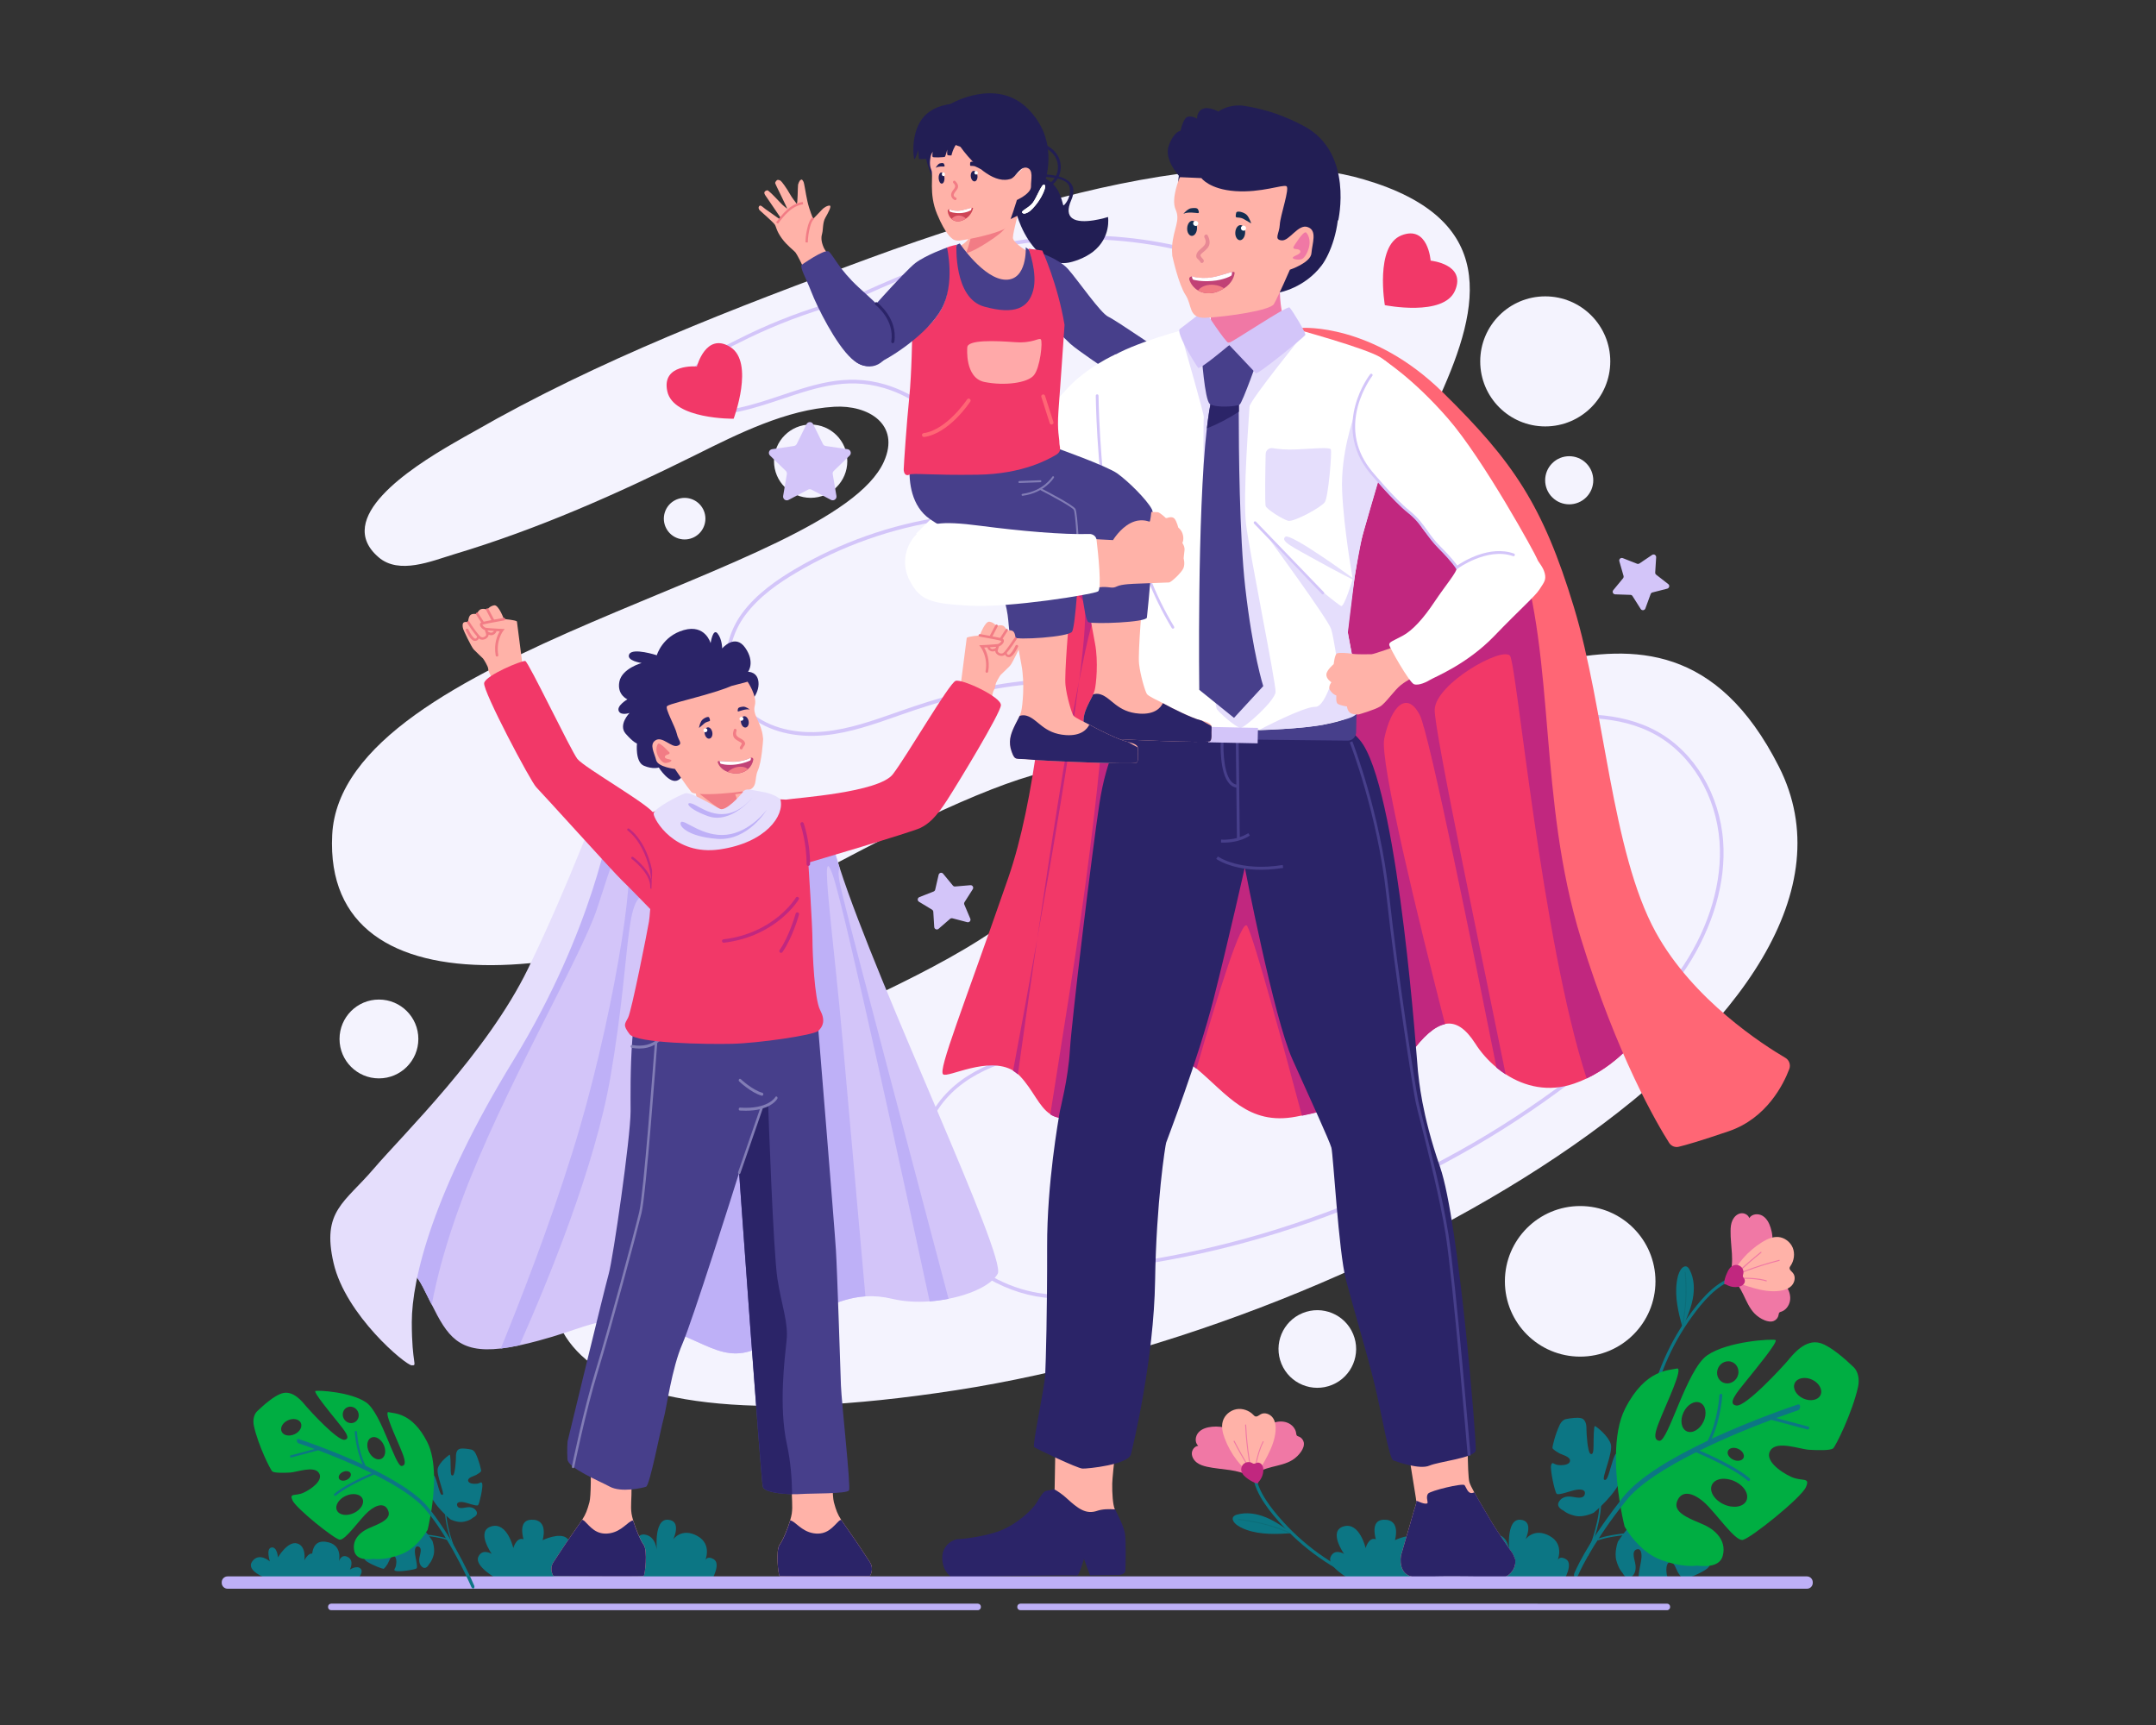 <svg xmlns="http://www.w3.org/2000/svg" enable-background="new 0 0 2500 2000" viewBox="0 0 2500 2000" id="happy-fathers-day"><rect x="0" y="0" width="2500" height="2000" fill="#333333" stroke="none"/><path fill="#0C7684" d="M1951,1539.3c4.8-10.7,9.6-21.6,11.8-33.1c2.3-11.5,1.8-23.8-3.6-34c-0.9-1.7-2.1-3.5-4-3.9
				c-2.4-0.5-4.8,1.5-6.2,3.6c-2.9,4.3-4,9.5-4.7,14.6C1941.8,1504.2,1946.3,1522.4,1951,1539.3L1951,1539.3z"></path><path fill="#0E5B63" d="M1950.2,1537.1c3.4-16,4.8-32.2,4.2-48.4c-0.2-4.6-0.5-9.1-0.9-13.7c-0.1-0.7,1.1-0.8,1.1-0.1
					c1.7,16.2,1.3,32.6-0.9,48.8c-0.6,4.5-1.4,9.1-2.4,13.6C1951.1,1538,1950,1537.8,1950.2,1537.1L1950.2,1537.1z" opacity=".31"></path><path fill="#F078A5" d="M2009,1479.5c10.9-1.1,20.2-7.9,28.6-14.9c7.2-6.1,14.4-13,16.8-22.1c1.6-6.2,0.7-12.8-1.2-18.9
			c-1.7-5.5-4.5-11-9.5-14c-5-3-12.4-2.2-15.3,2.7c-1.3-4-6.1-6.3-10.2-5.5c-4.2,0.8-7.5,4.2-9.3,8c-1.8,3.9-2.2,8.2-2.2,12.4
			c-0.3,17.5,4.9,35.6-1.3,52L2009,1479.5z"></path><path fill="#F078A5" d="M2005.8,1481.1c7.3,4.3,11.9,12,15.6,19.7c3.7,7.6,7,15.7,12.9,21.9c3.4,3.5,7.5,6.3,12,8.1
			c3.4,1.3,7.3,2.1,10.6,0.7c2.8-1.2,4.9-3.8,5.4-6.7c0.2-1,0.2-2.2,1-3c0.5-0.6,1.4-0.8,2.1-1c5.3-1.7,9-6.8,10.1-12.2
			s-0.5-11.1-3.2-15.9c-5.2-9.1-14.8-15.1-25.1-17.2c-10.3-2.1-21-0.4-30.7,3.5L2005.8,1481.1z"></path><path fill="#0C7684" d="M2011.2,1483.4c-10.8,3.5-20.1,10.2-28.1,18c-7.9,7.6-14.8,16.3-21.2,25.2
				c-12.3,16.9-22.5,35.2-30.6,54.4c-4.5,10.9-8.4,22-11.4,33.4c-0.6,2.2-4.1,1.5-3.5-0.7c5.6-20.7,13.6-40.7,23.9-59.5
				c5.1-9.4,10.8-18.4,16.9-27.1c6.4-9,13.2-17.7,20.9-25.6c9.1-9.3,19.6-17.4,32.1-21.4C2012.3,1479.3,2013.4,1482.7,2011.2,1483.4
				L2011.2,1483.4z"></path><path fill="#FFB2A8" d="M2005.2,1484.8c9.6,2.4,19,6,28.6,8.7c9.6,2.7,19.6,4.4,29.5,3.2c5.3-0.7,10.8-2.3,14.4-6.3
					s4.7-10.5,1.2-14.6c-1.6-1.9-4.3-3.7-3.7-6.2c0.2-0.7,0.6-1.3,1-1.9c4.2-6,5.3-14.2,2.6-21c-2.8-6.8-9.5-11.9-16.8-12.5
					c-6.7-0.5-13.1,2.5-18.8,6c-16.4,10.2-29.7,25.4-37.5,43L2005.2,1484.8z"></path><path fill="#F078A5" d="M2048 1485.6c-8.4-2.4-17.1-2.9-25.8-3-2.5 0-5 0-7.5 0-.8 0-.7-1.2.1-1.2 8.8 0 17.6-.1 26.3 1.4 2.5.4 4.9 1 7.3 1.7C2049.1 1484.7 2048.7 1485.8 2048 1485.6L2048 1485.6zM2063.2 1461.9c-12.9 3.3-25.6 7.2-38.1 11.9-3.5 1.3-7 2.7-10.5 4.1-.7.3-1.2-.8-.5-1 12.4-5.1 25-9.5 37.9-13.2 3.6-1 7.3-2 11-3C2063.7 1460.6 2063.9 1461.7 2063.2 1461.9L2063.2 1461.9zM2042.4 1452.4c-9.2 7.4-18.1 15.2-26.8 23.2-.6.5-1.3-.4-.8-.9 8.7-8.1 17.6-15.8 26.8-23.2C2042.2 1451.1 2043 1452 2042.4 1452.4L2042.4 1452.4z"></path><path fill="#C1277F" d="M2001.6,1489.3c4.1,2.5,9.2,3.5,13.9,2.7c2.2-0.4,4.4-1.1,6-2.7c1.6-1.6,2.3-4.1,1.4-6.1
			c-0.6-1.3-2-2.4-2-3.9c0-0.6,0.3-1.2,0.4-1.8c0.9-3,0-6.4-2.2-8.5c-2.2-2.2-5.6-3-8.6-2c-4.3,1.4-6.7,5.8-8.4,10
			c-1.6,3.8-3,7.7-2.7,11.8L2001.6,1489.3z"></path><path fill="#0C7684" d="M1498.3,1777.6c-9.6-6.8-19.2-13.7-30-18.2c-10.8-4.5-22.9-6.5-34-3.3c-1.8,0.5-3.8,1.4-4.6,3.2
				c-1,2.3,0.5,5,2.3,6.8c3.6,3.7,8.5,5.8,13.3,7.6C1462,1779.6,1480.7,1778.8,1498.3,1777.6L1498.3,1777.6z"></path><path fill="#0E5B63" d="M1495.9,1778c-15-6.5-30.6-11.2-46.6-13.9c-4.5-0.8-9-1.4-13.6-1.8c-0.7-0.1-0.5-1.2,0.2-1.1
					c16.2,1.6,32.2,5.2,47.6,10.7c4.3,1.5,8.6,3.2,12.8,5.1C1497,1777.2,1496.6,1778.3,1495.9,1778L1495.9,1778z" opacity=".31"></path><path fill="#F078A5" d="M1451.4,1708.8c1.1-10.9-3.7-21.4-8.9-31c-4.5-8.3-9.9-16.7-18.3-20.9c-5.8-2.8-12.4-3.3-18.8-2.7
			c-5.7,0.6-11.7,2.2-15.6,6.5c-3.9,4.3-4.7,11.7-0.4,15.6c-4.2,0.4-7.4,4.7-7.4,8.9c0,4.2,2.6,8.2,6,10.7c3.4,2.5,7.6,3.8,11.7,4.7
			c17.1,3.8,35.9,2.4,50.7,11.7L1451.4,1708.8z"></path><path fill="#F078A5" d="M1452.3,1712.2c5.7-6.3,14.2-9.2,22.4-11.3c8.2-2.1,16.8-3.7,24-8.2c4.1-2.6,7.7-6.1,10.3-10.1
			c2-3.1,3.5-6.7,2.8-10.3c-0.6-2.9-2.7-5.5-5.5-6.6c-1-0.4-2.1-0.7-2.7-1.5c-0.4-0.7-0.5-1.5-0.6-2.3c-0.6-5.5-4.8-10.2-10-12.3
			c-5.1-2.1-11-1.8-16.3,0c-9.9,3.3-17.8,11.5-21.9,21.1c-4.1,9.6-4.6,20.5-2.8,30.8L1452.3,1712.2z"></path><path fill="#0C7684" d="M1455.6,1707.4c1.2,11.2,5.9,21.7,12,31.2c5.9,9.2,13,17.8,20.4,25.9c14,15.4,29.9,29.2,47.2,40.9
				c9.7,6.6,19.9,12.6,30.4,17.9c2.1,1,0.6,4.3-1.4,3.3c-19.1-9.6-37.1-21.5-53.5-35.3c-8.1-6.9-15.9-14.3-23.1-22
				c-7.5-8-14.7-16.5-20.9-25.6c-7.3-10.7-13.1-22.7-14.5-35.7C1451.8,1705.5,1455.4,1705.1,1455.6,1707.4L1455.6,1707.4z"></path><path fill="#FFB2A8" d="M1455.8,1713.6c4.3-9,9.7-17.4,14.2-26.3s8.3-18.3,9.1-28.2c0.4-5.3-0.1-11-3.2-15.3
					c-3.1-4.3-9.4-6.7-14-4.1c-2.2,1.2-4.5,3.5-6.8,2.3c-0.6-0.3-1.1-0.9-1.6-1.4c-5-5.3-12.8-8.1-20-6.7s-13.6,6.9-15.6,13.9
					c-1.9,6.4-0.2,13.4,2.1,19.6c6.7,18.1,18.9,34.2,34.6,45.4L1455.8,1713.6z"></path><path fill="#F078A5" d="M1465.2 1671.8c-4 7.7-6.3 16.2-8.1 24.7-.5 2.4-1 4.9-1.5 7.3-.1.7-1.3.5-1.1-.3 1.7-8.6 3.5-17.3 6.7-25.5.9-2.3 1.9-4.6 3.1-6.8C1464.5 1670.6 1465.5 1671.1 1465.2 1671.8L1465.2 1671.8zM1445 1652.1c.6 13.3 1.9 26.6 4 39.7.6 3.7 1.2 7.4 1.9 11.1.1.7-1 1.1-1.1.3-2.5-13.1-4.2-26.4-5.3-39.7-.3-3.8-.5-7.6-.7-11.4C1443.8 1651.4 1445 1651.4 1445 1652.1L1445 1652.1zM1431.5 1670.6c5.4 10.5 11.2 20.8 17.4 30.9.4.6-.6 1.2-1 .6-6.2-10.1-12-20.4-17.4-30.9C1430.2 1670.6 1431.2 1670 1431.5 1670.6L1431.5 1670.6z"></path><path fill="#C1277F" d="M1459.5,1718c3.3-3.5,5.2-8.3,5.4-13.1c0.1-2.2-0.2-4.5-1.5-6.4c-1.2-1.9-3.5-3.1-5.7-2.6
			c-1.4,0.4-2.8,1.4-4.2,1.1c-0.6-0.1-1.1-0.5-1.7-0.8c-2.7-1.5-6.2-1.3-8.8,0.4c-2.6,1.7-4,4.9-3.7,8c0.5,4.5,4.4,7.7,8.1,10.3
			c3.4,2.3,7,4.5,11,5.1L1459.5,1718z"></path><path fill="#0C7684" d="M308.9 1829.9c0 0-24.4-8.6-16.4-19.6 8-11 20.4 0 20.4 0s-4.8-15 1.9-16.1c6.7-1.1 7.5 11.5 7.5 11.5s11.3-19.4 22.3-16.2c11 3.3 8.3 19.6 8.3 19.6s4.6-9.1 9.4-7.7c4.8 1.5 0 10.6 0 10.6s-4.8-27.4 15.6-24.4c20.4 2.9 15 22.8 15 22.8s2.7-9.4 10.5-5.1c7.8 4.3 2.3 14.5 2.3 14.5s8.5-5.6 12.7-.8c4.1 4.8-6.1 14.5-6.1 14.5L308.9 1829.9zM576 1830.4c0 0-25.7-14.3-21.5-25 4.3-10.7 15.7-3.8 15.7-3.8s-18.9-26.6-.4-31.9c18.6-5.4 25.4 25.2 25.4 25.2s3.2-11.7 10.4-10.6c7.2 1.1 5 10.6 5 10.6s-14.7-32.3 5.7-32.9c20.4-.6 12.9 23.7 12.9 23.7s20-9.7 28.4-2.1c8.4 7.5 2.7 24.1 2.7 24.1h71.1c0 0 2.1-30.5 16.1-28.5 13.9 1.9 14.3 20 14.3 20s-4.3-38 12.5-37.2c16.8.9 6.4 22.7 6.4 22.7s9.7-13.9 27.9-3.9c18.2 10 8.6 29.9 8.6 29.9s1.4-8.1 10.4-2.9c8.9 5.2-2.5 24.5-2.5 24.5L576 1830.4zM1564.3 1830.4c0 0-25.7-14.3-21.5-25 4.3-10.7 15.7-3.8 15.7-3.8s-18.9-26.6-.4-31.9 25.4 25.2 25.4 25.2 3.2-11.7 10.4-10.6c7.2 1.1 5 10.6 5 10.6s-14.7-32.3 5.7-32.9c20.4-.6 12.9 23.7 12.9 23.7s20-9.7 28.4-2.1c8.4 7.5 2.7 24.1 2.7 24.1h71.1c0 0 2.1-30.5 16.1-28.5 13.9 1.9 14.3 20 14.3 20s-4.3-38 12.5-37.2c16.8.9 6.4 22.7 6.4 22.7s9.7-13.9 27.9-3.9c18.2 10 8.6 29.9 8.6 29.9s1.4-8.1 10.4-2.9c8.9 5.2-2.5 24.5-2.5 24.5L1564.3 1830.4zM1876.1 1787.3c0 0-4.6 12.2-1.8 22.2 2.8 10 6.7 13.6 7 14 .3.4 4.2 8.5 9.5 5.4s6.9-9.8 5.2-16.9c-1.7-7.1-3.3-13.4 1.2-15.4 4.5-2 6.6 2.1 6.2 9-.4 7-5 22.6-2.6 24.8 2.4 2.1 27.8 5.8 32.4 4 4.6-1.8.8-2.9-.3-8.1-1.1-5.2-1.3-14.4 3.5-15.2 4.8-.9 7.5 9.3 9.6 12.5 2.1 3.2 4.9 7.1 6.3 7.4 1.2.3 16-4.9 25.7-11.2 3.1-2 5.2-5 5.4-7.9.5-5.2 1.1-13.9-.4-18.4-2.2-6.6-10.6-5.5-13.7-5.2-3 .2-25.1.9-27-2.7-1.9-3.6 4.4-4 10.3-4.6 5.8-.6 20.8-1.9 20.4-3.4s-12-15.3-21.7-17.5c-9.6-2.2-37.3 14.6-39.2 11.4-1.9-3.2 4.9-5.5 8.9-7.3 4-1.8 21-8.1 18.6-9.8-2.4-1.8-7.7-10.2-25.5-4.3S1876.1 1787.3 1876.1 1787.3z"></path><path fill="#0C7684" d="M1852.3 1785.4c.2.5.8.6 1.5.3.1 0 7.6-3.4 30.9-6 23.3-2.6 70.8 27.4 71.3 27.7.5.3 1.2.1 1.8-.4.5-.5.6-1.1.1-1.4-2-1.3-48.6-30.7-72.7-28-24 2.7-31.6 6.2-31.9 6.3C1852.5 1784.2 1852.1 1784.9 1852.3 1785.4 1852.3 1785.4 1852.3 1785.4 1852.3 1785.4zM1848 1753.9c0 0-11.3 5.7-21 3.7-9.8-2.1-13.5-5.8-13.9-6.1-.4-.3-8.4-3.6-5.9-9.4 2.6-5.7 8.8-7.9 15.7-6.7 6.9 1.2 13 2.3 14.6-2.5 1.6-4.8-2.5-6.6-9.1-5.7-6.6.9-21.2 7-23.4 4.7-2.2-2.3-7.8-28.2-6.4-33.1s2.7-1 7.7-.3c5 .7 13.8.2 14.2-4.8.4-5-9.5-7-12.7-8.9s-7.2-4.4-7.6-5.9c-.4-1.2 3.4-16.9 8.6-27.4 1.7-3.4 4.4-5.7 7.1-6.2 4.9-1 13.2-2.2 17.6-1 6.4 1.8 6.1 10.5 6.1 13.7 0 3.2 1.2 26 4.7 27.6 3.5 1.7 3.4-4.9 3.5-10.9.1-6.1.1-21.6 1.6-21.3 1.5.3 15.5 11.2 18.4 20.9s-10.9 39.6-7.7 41.3 4.9-5.4 6.3-9.8c1.4-4.3 6-22.3 7.9-19.9 1.9 2.3 10.4 7.1 6.2 25.9S1848 1753.9 1848 1753.9z"></path><path fill="#0C7684" d="M1840.3,1804.3c-0.4-0.2-0.6-0.8-0.4-1.5c0-0.1,14.1-34.2,14.7-58.3c0.6-24.2-31.9-70.8-32.2-71.2
					c-0.3-0.4-0.2-1.3,0.2-1.8c0.4-0.6,1-0.7,1.4-0.2c1.4,1.9,33.2,47.6,32.6,72.7c-0.7,24.9-14.8,59.1-14.9,59.5
					C1841.4,1804,1840.8,1804.5,1840.3,1804.3C1840.3,1804.3,1840.3,1804.3,1840.3,1804.3z"></path><path fill="#00AE42" d="M2154.4,1608.5c2.2-9.6,0.1-18.5-5.1-23.5c-9.5-9.1-26.1-23.9-38.2-27.7c-17.8-5.6-32.4,13.6-38.1,20.3
					c-5.6,6.7-48.6,53.6-59.6,52c-11-1.6,0.8-15.4,11.3-28.4c10.5-13.1,38-46.2,34-47.6c-4-1.4-55.2,1.3-79.1,17.8
					c-23.9,16.5-45.2,100.1-55.4,99.1c-10.2-1-1.5-18.7,2.9-29.9c4.4-11.2,25.7-56.1,17.3-53.9c-8.4,2.3-36.2,0-59.9,46.3
					c-15.2,29.7-11.2,77.6-6.4,108.1c0.4,2.4,0.8,4.8,1.2,7c2.3,13.2,4.5,21.7,4.5,21.7s6.1,11.2,17,22c3.1,3.1,6.6,6.1,10.4,8.8
					c4.2,3,8.9,5.7,14,7.6c0,0,0,0,0,0c0.8,0.3,1.6,0.6,2.4,0.9c0,0,0.1,0,0.1,0c8.6,3.1,16,4.8,22,5.6l0,0
					c10.9,1.6,17.1,0.6,18,0.5c0.7-0.1,7.8,1.2,15,0.1c3.9-0.6,7.9-1.9,10.8-4.6c1.9-1.7,3.3-3.9,4.1-6.8c2.6-9.5,0-18.2-6.4-25.2
					c-2.6-2.9-5.8-5.5-9.6-7.8c-2.4-1.5-5.1-2.8-8-4c-6.6-2.8-13-5.4-18.1-8.3c-8.7-4.9-13.8-10.3-10.7-18.2
					c4.9-12.5,17.5-10.5,30.9,1.1c13.4,11.6,36,45.6,45.1,43.9c9.1-1.7,67.7-48.7,73.2-61.1c5.5-12.4-4.4-6.2-17-12
					c-12.7-5.8-31.8-19.6-23.9-31c7.9-11.3,34-1,44.7-0.4c10.7,0.6,24.2,0.9,27.7-1.5C2128.4,1677.2,2147.6,1638.4,2154.4,1608.5z
					 M2021.7,1690.3c-1.6,3.4-7,4.4-11.9,2.1c-5-2.3-7.7-7-6-10.4c1.6-3.4,7-4.4,11.9-2.1
					C2020.6,1682.2,2023.3,1686.9,2021.7,1690.3z M2101.2,1599.6c8.2,3.8,12.6,11.8,9.8,17.8c-2.8,6-11.8,7.8-20.1,4
					c-8.2-3.8-12.6-11.8-9.8-17.8S2093,1595.8,2101.2,1599.6z M2009,1579.4c6.1,2.9,8.6,10.4,5.6,16.9c-3.1,6.5-10.5,9.4-16.7,6.6
					c-6.1-2.9-8.6-10.4-5.6-16.9C1995.3,1579.5,2002.8,1576.5,2009,1579.4z M1971.5,1626.4c6.4,3,8.1,12.8,3.8,21.9
					c-4.3,9.1-13,14.1-19.4,11.2c-6.4-3-8.1-12.8-3.8-21.9C1956.4,1628.4,1965.1,1623.4,1971.5,1626.4z M1998.7,1744.1
					c-11-5.1-17.1-15.2-13.6-22.6c3.5-7.4,15.2-9.2,26.3-4.1s17.1,15.2,13.6,22.6C2021.5,1747.3,2009.7,1749.2,1998.7,1744.1z"></path><path fill="#0C7684" d="M1878,1741.1c-39.2,50.3-52.3,82.4-52.6,83.3c-0.7,1.9-0.2,3.7,1.1,4.1c0,0,0.1,0,0.1,0
					c1.3,0.3,2.9-0.9,3.6-2.7c0.1-0.2,13-31.2,49-77.9C1878.8,1745.9,1878.4,1743.6,1878,1741.1z"></path><path fill="#0C7684" d="M1980.2,1670.4c11.8-23.6,13.5-52.3,13.5-52.6c0.1-0.9,0.9-1.7,1.8-1.8c0.9,0,1.7,0.7,1.6,1.6
					c-0.1,1.2-1.6,27.1-12.3,50.5c49.2-22.8,96.4-38.5,99.9-39.7c1.5-0.5,2.7,0.6,2.7,2.5c0,1.9-1.2,3.8-2.7,4.3
					c-0.4,0.1-10.1,3.4-25.2,8.9l37.3,9.9c0.9,0.2,1.3,1.2,1,2.1c-0.3,0.9-1.3,1.4-2.2,1.2l-41.7-11.1
					c-22.1,8.3-53.2,20.8-83.2,35.6c12.4,5.3,43.8,19.5,58.2,32.4c0.7,0.6,0.6,1.7,0,2.4c-0.7,0.7-1.7,0.8-2.4,0.2
					c-15-13.5-50.3-28.9-59.9-33c-33.8,16.9-65.7,36.6-81.3,56.4c-2.1,2.7-4.2,5.3-6.1,7.8c-0.4-2.2-0.8-4.5-1.2-7
					c1.3-1.7,2.6-3.4,4-5.1C1900.8,1712.2,1940.7,1689.1,1980.2,1670.4z"></path><path fill="#F4F3FE" d="M525.5,514c9.7-5.7,18.1-10.3,23.8-13.5c144.3-83,303.6-144.1,459.5-201.4c36.5-13.4,73.3-26.1,110.5-37.8
		c116.5-36.6,240.3-69.3,363.4-66.9c33.3,0.6,67,4.2,99,13.7c311.7,91.6-79.7,398.6,6.7,541.5s330.7-144.4,474.4,139.4
		c143.7,283.8-463.3,647.2-954.6,722.9s-527.3-99.4-418.3-253.2s436.6-207.2,542.6-353.7s24.8-156.5-256.8-7.2
		S374.5,1181.7,385.2,968c10.7-213.7,580-300.2,639.7-432.7c19.5-43.4-18.2-66-57.5-63.7c-55.4,3.2-111.3,31.2-160.1,55.5
		c-91.3,45.4-183.2,86.3-281,115.6c-25.9,7.8-63.5,23.9-87.3,3.4C386.4,601,474.8,543.3,525.5,514z"></path><path fill="#D3C5F9" d="M1230 1505.6c-25.6 0-51.3-6.2-75.2-18.4-36.4-18.6-64.6-49.1-79.4-85.8-16.8-41.5-12-89.5 12.3-122.2 31.7-42.8 83.6-55.1 133.7-67 23.1-5.5 44.9-10.6 64.9-18.6 70.5-27.9 122.2-67.5 153.8-117.8 44.1-70.1 40-162.5-9.6-214.9-21-22.2-50.5-39.1-90.1-51.9-110.1-35.3-211-9.9-295.3 19.6l-5.1 1.8c-26.8 9.4-54.6 19.2-83.3 22-34.9 3.4-66.1-4.5-87.8-22.4-37.2-30.5-33.7-84.2-8.8-118.4 17.2-23.6 41.7-39.8 61.1-51.4 52.7-31.2 112.5-52.3 173.1-61.1 1.2-.2 2.2.6 2.4 1.8.2 1.1-.6 2.2-1.8 2.4-60 8.7-119.3 29.7-171.5 60.6-19.1 11.3-43.1 27.2-59.9 50.2-23.8 32.6-27.3 83.7 8 112.6 20.9 17.1 51 24.7 84.7 21.4 28.3-2.8 55.8-12.5 82.4-21.8l5.1-1.8c84.9-29.8 186.7-55.4 298-19.6 40.4 13 70.4 30.3 91.9 53 25.6 27 40.2 64.9 41.2 106.6 1 39.7-10.1 80-31.1 113.4-16.9 26.9-39.9 51.1-68.4 72-25.1 18.4-54.5 34.4-87.5 47.4-20.3 8.1-43.3 13.5-65.5 18.8-49.4 11.7-100.5 23.8-131.3 65.4-23.4 31.6-28 77.9-11.7 118.1 30.2 74.8 113.8 117.1 190.2 96.4 1.1-.3 2.3.4 2.6 1.5.3 1.1-.4 2.3-1.5 2.6C1257.3 1503.8 1243.7 1505.6 1230 1505.6zM1107.4 509.6c-.7 0-1.3-.3-1.7-.9-17.5-25.4-43-45.2-71.9-55.9-46.4-17.2-84.8-4.3-125.5 9.3-15.9 5.3-32.2 10.8-49.6 14.7-9.5 2.1-19.7 3.9-29.8 2.4-13.9-2-25.4-11.1-31-24.3-11.5-27.4 31.6-48.6 52.4-58.8 1.9-.9 3.6-1.8 5.2-2.6 31.7-16.1 65.1-29.6 99.1-40 1.1-.3 2.3.3 2.6 1.4.3 1.1-.3 2.3-1.4 2.6-33.8 10.4-66.9 23.7-98.4 39.7-1.5.8-3.3 1.6-5.2 2.6-19.6 9.6-60.3 29.7-50.3 53.4 5.1 12 15.2 19.9 27.7 21.8 9.5 1.4 19.2-.3 28.3-2.4 17.2-3.8 33.5-9.3 49.2-14.6 41.4-13.8 80.5-26.9 128.3-9.2 29.7 11 55.9 31.4 73.9 57.5.7 1 .4 2.3-.5 2.9C1108.2 509.5 1107.8 509.6 1107.4 509.6zM981.8 351.4c-.8 0-1.6-.5-1.9-1.2-.5-1.1 0-2.3 1.1-2.8 50.1-22.5 101.8-45.8 156.1-59.6 54.1-13.8 110.2-18 166.8-12.5 56.6 5.5 110.9 20.4 161.2 44.4 1 .5 1.5 1.8 1 2.8-.5 1-1.8 1.5-2.8 1-99.7-47.4-218.2-58.9-325.2-31.6-53.9 13.7-105.5 36.9-155.4 59.4C982.4 351.3 982.1 351.4 981.8 351.4zM1297.2 1470c-1 0-1.9-.8-2.1-1.8-.1-1.1.7-2.2 1.8-2.4 199.7-25.9 395.7-110.3 551.7-237.7 32.6-26.6 73.9-63.2 104.1-109.6 29.9-45.9 44.5-96.6 41.2-142.6-3.9-53.1-32.2-100.6-73.9-123.9-43.3-24.2-96.2-21.2-137.3-15.9-1.1.1-2.2-.7-2.4-1.8-.1-1.2.7-2.2 1.8-2.4 41.8-5.4 95.5-8.4 139.9 16.4 43 24 72.1 72.7 76.1 127.3 3.4 46.9-11.5 98.5-41.8 145.2-30.5 46.9-72.1 83.7-105 110.5-78.5 64.1-166.1 117.2-260.3 157.8-94.2 40.6-193 67.8-293.5 80.8C1297.4 1470 1297.3 1470 1297.2 1470z"></path><g><path fill="#FFB2A8" d="M1105.1,365.8c97.2,13.4,89.8-72.2,89.8-72.2s-20.2-11.4-20.4-17.9c-0.1-6.1,9.2-40.9,10.6-44.8
							c-2.7,1.1-4.7,1.6-4.7,1.6s0,0,0,0.1c-0.6,1.2-10.4,20.3-14.3,26.4c-2.6,4-23.9,6.1-40.3,6.2c-0.3,4.4-0.9,8.4-2.1,10.7
							c-4,7.5-18.9,13.8-18.9,13.8S1082.5,362.7,1105.1,365.8z"></path><path fill="#F27C85" d="M1120.9,292c-1.8,5.6,33.6-15.3,42.6-25.1c8.7-9.5,16.3-32.8,16.8-34.3c-0.6,1.2-10.4,20.3-14.3,26.4
					c-2.6,4-23.9,6.1-40.3,6.2C1128.5,269.8,1122.7,286.4,1120.9,292z"></path><path fill="#221E54" d="M1214.1 217.9c7.2-3 12.7-9.3 14.9-16.9 2.2-7.6.8-16-3.7-22.4-5.2-7.5-13.5-11.4-21.6-15.2-1.5-.7-3.1-1.4-4.5-2.2-8.1-4-17.9-10.8-18.8-20.9l-3.2.3c1 11.6 11.7 19.2 20.6 23.6 1.5.7 3.1 1.5 4.6 2.2 7.7 3.6 15.6 7.3 20.3 14.1 3.8 5.6 5.1 13.1 3.2 19.6-1.9 6.5-6.8 12.2-13 14.7L1214.1 217.9zM1077.6 196.5c.9 2.5 1.9 4.7 2.7 6.5.7-5.2.8-10.4.2-15.6-.2-2-.6-4-1-5.9l0 0c0 0 0-.1 0-.1l-3.2.8C1077.3 186.8 1077.8 191.6 1077.6 196.5zM1095.6 260.7c0 0 .1.1.1.1.7.9 1.3 1.8 1.8 2.8 2.2-2.4 4-5.3 5.3-8.5l-3-1.2C1098.8 256.5 1097.3 258.8 1095.6 260.7z"></path><path fill="#221E54" d="M1175.8,234.7c0.2,1.5,0.5,3.1,0.8,4.8c0.3,1.4,0.6,2.9,1,4.4c0.4,1.6,0.9,3.2,1.4,4.8
					c0.2,0.5,0.3,1,0.5,1.6c1.2,3.8,2.7,7.8,4.4,11.7c0.7,1.5,1.4,3.1,2.1,4.6c2.6,5.3,5.7,10.6,9.2,15.4c0,0,0,0,0,0
					c3,4.1,6.3,8,10,11.3c0.7,0.6,1.4,1.2,2.1,1.8c0.6,0.5,1.2,0.9,1.7,1.4c4.5,3.4,9.5,6,14.8,7.4c1,0.3,2.1,0.5,3.2,0.7
					c1.2,0.2,2.5,0.3,3.8,0.4c3.5,0.2,7.2-0.1,11-1.1c0.6-0.1,1.2-0.3,1.9-0.5c0.9-0.3,1.7-0.5,2.6-0.8c1.2-0.4,2.4-0.8,3.6-1.2
					c7.2-2.7,12.9-6,17.5-9.5c21.4-16.8,17.4-40.3,17.4-40.3s-30.6,9.9-41.7,1.3c-4.4-3.5-5.8-9.9-0.9-21c1.3-2.9,2-5.5,2.3-7.8
					c1.5-10.9-6.3-16.6-16.8-19.5c-1.1-0.3-2.1-0.6-3.2-0.8c-3.3-0.7-6.8-1.2-10.4-1.5c-5.7-0.5-11.4-0.5-16.4-0.3l0,0
					c-0.6,0-1.1,0-1.7,0.1c-0.1,0-0.2,0-0.2,0l0,0c-1,0-1.9,0.1-2.8,0.2c-0.8,0-1.6,0.1-2.3,0.1c-4.6,0.3-7.7,0.7-8,0.8l0,0
					c0,0,0,0,0,0s0,0,0,0l0,0c-0.1,0.5-1.1,6.5-5.6,18.4v0c0,0,0,0,0,0c-0.3,0.7-0.5,1.5-0.8,2.2l0,0c0,0,0,0,0,0
					c-0.4,1-0.6,2.3-0.7,3.8C1175.3,229.4,1175.5,231.9,1175.8,234.7z M1221.2,213.5c-0.8-0.8-1.6-1.5-2.5-2.3
					c-1.7-1.4-3.6-2.7-5.8-3.9c-1.7-0.9-3.6-1.7-5.6-2.3c0,0,2.5,0,6.1,0.2c2.7,0.2,6.1,0.5,9.5,1.1c1.1,0.2,2.3,0.4,3.4,0.7
					c6.3,1.5,12.1,4.3,13.6,9.1c0.9,2.9,1,5.8,0.6,8.4c-1.2,7.9-6.6,13.8-7.4,13.6c-0.5-0.1-1.2-5.4-3.9-11.8
					C1227.7,222.1,1225.1,217.5,1221.2,213.5z"></path><path fill="#221E54" d="M1082.3,228.6l43.5,12.4l0.8,0.2l1.6,0.5l43.4,12.4c0,0,0,0,0,0l0,0c0.2-0.1,1.4-0.6,3.2-1.5
					c1.6-0.8,3.6-1.8,5.9-3c1.5-0.8,3.1-1.8,4.7-2.8c0,0,0,0,0,0c7.4-4.6,15.8-11.2,19.8-18.9c1-1.9,2.1-4.3,3.2-7.1
					c0.8-1.9,1.6-4.1,2.3-6.4c3.5-10.8,6.3-25.3,4.5-40.9l0,0c-0.2-1.5-0.4-2.9-0.6-4.4l0,0c-2.4-14.1-8.8-28.8-22-42.3
					c-37-38-90.6-6.2-90.6-6.2s0,0,0,0c-0.9,0.2-30.3,6-30.7,37.9c-0.2,16.4,3,29.3,6.2,37.9c0.9,2.5,1.9,4.7,2.7,6.5
					c0.8,1.6,1.4,2.9,2,3.9c0.9,1.6,1.5,2.4,1.5,2.4L1082.3,228.6z"></path><path fill="#FFF" d="M1185.5,246.8c0.5,0.3,1,0.7,1.6,1c2.8-0.2,6.3-1.7,10.4-6.1c8.6-9.1,13.3-19.3,14.3-24.1
					c0.2-1.1,0.1-2.1-0.1-2.9c-0.4-0.3-0.7-0.4-0.7-0.4c-2.8-2.5-8.8,14.8-13.5,20.9C1192.8,241.3,1182.7,244.8,1185.5,246.8z"></path><path fill="#FFB2A8" d="M1086.6,248.2c9.8,23.6,16.9,27.9,17.1,28.1c0,0,0,0,0,0c1.8,1.9,4.5,3,9.1,2.6c0,0,0.1,0,0.1,0
							c3.1-0.4,6.7-1,10.6-1.7c18.9-3.6,43.2-10.3,45.2-15c0.4-0.9,0.9-2.1,1.4-3.4c0.1-0.2,0.2-0.4,0.2-0.6
							c0.1-0.3,0.2-0.5,0.3-0.8c0.1-0.3,0.3-0.7,0.4-1.1c0.3-0.7,0.5-1.4,0.8-2.2l0,0c0.4-1.2,0.9-2.4,1.3-3.7
							c0.1-0.2,0.1-0.4,0.2-0.6c0.4-1.2,0.8-2.5,1.3-3.7c0.1-0.4,0.3-0.8,0.4-1.2l0,0c0.2-0.6,0.4-1.2,0.6-1.8
							c0.1-0.2,0.2-0.5,0.2-0.7c0.1-0.3,0.2-0.7,0.3-1c0.1-0.2,0.1-0.4,0.2-0.6c0.1-0.2,0.1-0.4,0.2-0.6c0.2-0.7,0.5-1.4,0.7-2.1
							c0.1-0.2,0.2-0.5,0.2-0.7c0.1-0.3,0.2-0.6,0.3-1c0-0.1,0-0.2,0.1-0.2c0.2-0.6,0.4-1.1,0.5-1.5c0,0,0,0,0-0.1
							c0.1-0.3,0.2-0.7,0.3-0.9c0,0,0,0,0-0.1c0.3-0.8,0.5-1.4,0.5-1.6c0,0,0-0.1,0-0.1c0,0,0,0,0,0s2.2-1,5.1-2.7
							c2.9-1.7,6.5-4.2,8.8-7l0,0c0,0,0,0,0,0c1.5-1.8,2.5-3.8,2.5-5.9c-0.2-8.1,3.3-19.6-4.8-21.8c-1.5-0.4-3-0.2-4.4,0.4
							c-0.6,0.3-1.1,0.6-1.6,0.9c-0.2,0.1-0.4,0.3-0.6,0.5c-0.4,0.3-0.8,0.6-1.2,1c-0.1,0.1-0.3,0.2-0.4,0.4c0,0-0.1,0.1-0.1,0.1
							c-0.2,0.2-0.3,0.3-0.5,0.5c0,0-0.1,0.1-0.1,0.1c-0.2,0.2-0.3,0.3-0.5,0.5c-0.2,0.2-0.4,0.4-0.6,0.6c-0.3,0.4-0.7,0.7-1,1.1
							c-0.1,0.1-0.1,0.1-0.2,0.2c-1,1-1.9,2.1-2.8,3.1c0,0,0,0,0,0c0,0-0.1,0.1-0.1,0.1c0,0,0,0,0,0c-1.3,1.3-2.6,2.4-3.8,3.1
							c0,0,0,0-0.1,0c0,0,0,0,0,0c0,0-0.1,0-0.1,0c-0.5,0.3-0.9,0.4-1.4,0.5c-1.7,0.5-3.5,0.8-5.3,0.9c-9.9,0.4-20.1-5.4-28.8-12.6
							c0,0,0,0,0,0c-3.2-2.7-6.2-5.6-9-8.4c0,0,0,0,0,0c-8.5-8.8-14.2-17-14.2-17c-0.7-1-4.8-1.5-5.4-2.5c0,0-19.3,13.4-28.4,3.9
							c-0.4,2.7-0.7,5.6-0.7,8.4c-0.1,0.4-2.6,9.8,0.4,16.4C1082.9,203.4,1076.5,224.1,1086.6,248.2z"></path><path fill="#221E54" d="M1095.2 206.3c.2 3.5-1.2 6.5-3.1 6.6-1.9.1-3.5-2.7-3.7-6.3-.2-3.5 1.2-6.5 3.1-6.6C1093.4 199.9 1095.1 202.7 1095.2 206.3zM1085 194.6c-.3.2 2.5-4.5 4.6-5.1 2.1-.5 4.2-.9 4.9.4.7 1.3 1.4 3.2.1 3.2C1093.4 193.2 1088 192.5 1085 194.6z"></path><path fill="#FFF" d="M1095.7,202c0.1,1.2-0.7,2.2-1.7,2.2c-1,0-1.8-0.9-1.9-2.1c-0.1-1.2,0.7-2.2,1.7-2.2
					C1094.9,199.9,1095.7,200.8,1095.7,202z"></path><path fill="#221E54" d="M1133.4 203.7c.4 3.3-1 6.3-3.1 6.6-2.1.3-4.2-2.2-4.6-5.6-.4-3.3 1-6.3 3.1-6.6C1130.9 197.9 1133 200.4 1133.4 203.7zM1125 188.7c0 0-.4 2.7.1 3.4.6.7 3.4-.4 6.5 1.2s5.9 2.8 5.9 2.8-1.7-4-3.8-6.2S1125.2 186.3 1125 188.7z"></path><path fill="#FFF" d="M1133.9,200.3c0,1.1-0.8,2.1-1.9,2.1c-1.1,0-2.1-0.8-2.1-2c0-1.1,0.8-2.1,1.9-2.1
					C1132.9,198.3,1133.8,199.2,1133.9,200.3z"></path><path fill="#CE4556" d="M1120.1,253.4c-1.4,0.9-2.9,1.8-4.7,2.4c-4.7,1.7-9,0.8-12-1.9c-2.4-2.1-4-5.2-4.5-8.9
					c-0.2-1.4,0.8-2.6,1.9-2.4c0.1,0,0.2,0,0.3,0.1c2,0.8,5.2,1.7,9.5,1.7c5.7-0.1,13-3.1,16.1-3.5c1.1-0.1,1.7,0,1.6,0.8
					C1127.8,243.9,1125.8,249.6,1120.1,253.4z"></path><path fill="#FFF" d="M1126.7,240.9l-0.6,2.5c-0.1,0.6-5.7,3.4-12.8,3.7c-7.1,0.2-11.1-1.4-12-1.8c-0.4-0.2-0.6-1.4-0.6-2.7
					c0.1,0,0.2,0,0.3,0.1c2,0.8,5.2,1.7,9.5,1.7C1116.3,244.3,1123.5,241.3,1126.7,240.9z"></path><path fill="#F27C85" d="M1120.1,253.4c-1.4,0.9-2.9,1.8-4.7,2.4c-4.7,1.7-9,0.8-12-1.9c2.3-3.2,6.7-4.7,11.1-3.6
					C1116.7,250.9,1118.6,252,1120.1,253.4z"></path><path fill="#FFF" d="M1186.4 194.9c-3.5 1.6-6.7 5.9-9.8 9C1179.2 201.8 1182.7 198.7 1186.4 194.9zM1172.6 207.1c0 0 .1 0 .1 0 0 0 0 0 0 0C1172.6 207.1 1172.6 207.1 1172.6 207.1z"></path><path fill="#F27C85" d="M1107.6,209.9c2.2,2.2,4.1,4.8,3,8.1c-1.1,3.4-8.5,8.4-2.2,11.1c1.8,0.8,0.4,3.6-1.4,2.8
					c-3-1.3-4.8-4.4-3.9-7.7c1.3-4.8,7.6-6.8,2.4-12C1104.1,210.8,1106.2,208.5,1107.6,209.9L1107.6,209.9z"></path><path fill="#FFF" d="M1185.5,246.8c0.5,0.3,1,0.7,1.6,1c2.8-0.2,6.3-1.7,10.4-6.1c8.6-9.1,13.3-19.3,14.3-24.1
					c0.2-1.1,0.1-2.1-0.1-2.9c-0.4-0.3-0.7-0.4-0.7-0.4c-2.8-2.5-8.8,14.8-13.5,20.9C1192.8,241.3,1182.7,244.8,1185.5,246.8z"></path><path fill="#221E54" d="M1106.6,120.4c0,0-24.7-0.2-37.8,18c-13.2,18.2-9.6,47-8.3,46.1c1.4-0.9,4.3-10.6,4.3-10.6
					s0.5,9.3,0.8,10.2c0.3,0.8,11.9,0.2,12-0.6c0.2-0.9,3.9-7.6,3.9-7.6s-0.8,5.2,0,6.1c0.8,0.9,13.3,0.4,14.1-0.2
					c0.8-0.6,2.8-8.4,2.8-8.4s-0.5,5.9,0.4,6.4c0.9,0.6,4.5,0.4,4.5,0.4s0.9-7.3,8.4-17.4C1119.4,152.6,1154.9,124.9,1106.6,120.4z"></path><path fill="#473F8B" d="M1202.8,291.9c0,0,24.4,7.5,35.6,20c11.2,12.5,37.7,51.2,46.7,55.3c9.1,4.2,68.6,45.1,68.6,45.1
			s0.7,17.7-9.3,21c-10,3.2-59.3-3.3-59.3-3.3s-35.4-23.6-44-31.4c-8.6-7.8-36.3-36.4-36.3-36.4L1202.8,291.9z"></path><path fill="#F078A5" d="M1493.6,384.7c-4.6-10.1-7.2-21-8.5-31.7c-2.3-19-0.5-37.4,1.4-49.5c1.4-8.8,2.8-14.3,2.8-14.3
			c-6.3-13.8-29-10.5-50.1,1.2c-5.8,3.2-11.5,7.1-16.7,11.4c-16.1,13.5-27.3,31.4-22.1,48.2c4,12.8,4.4,24.1,3.2,33.7
			c-2.9,21.6-14.6,34.1-14.6,34.1l19.7,65.9l103.4-58.1C1512.2,425.7,1512.2,425.7,1493.6,384.7z"></path><path fill="#FFB2A8" d="M886.7,222.3c-1,1.2,0,2.9,0.5,3.8c0.5,1,15.7,22.8,17.3,25.4c1.6,2.7,0.7,3.2-0.7,2.4
					c-1.4-0.9-13.1-9.4-16-11.3c-2.9-2-5.7-5.4-7.3-3.8c-1.6,1.7-0.6,4.1,0.5,5.1c1.1,1,15.4,13.6,17.3,16.3
					c1.9,2.7,1.8,7.3,8.2,16.1c6.4,8.8,13.7,13.6,16.1,16.7c1.7,2.2,6.8,12.2,12.2,23.6l28.1-18.3c-3.9-4.9-6.7-8.9-7.7-11.1
					c-3.6-8.3-2.9-13-1.8-16.8c1.1-3.8,0.4-12.3,3.6-17.9c3.2-5.6,7.7-13.8,5.1-14.1c-2.6-0.3-7.1,2.4-9.4,5.1
					c-2.4,2.7-9.8,10.2-9.8,10.2s-4.5-10.3-6.7-20.5c-2.3-10.2-3.5-21-4.7-22.8c-1.2-1.8-1.4-2.8-3.1-1.8c-1.6,1-2.6,4.1-3,5.4
					c-0.4,1.4-0.4,23.9-1.6,22.2c-1.2-1.8-5.1-6.2-8.2-11.8c-3.1-5.7-9.2-14.1-10.4-14.8c-1.2-0.7-3.2-1.6-4.4-0.6
					c-1.2,1.1-1.9,2.3-2,3.2c-0.1,0.9,15.2,31,13.8,29.7c-1.4-1.4-3.1-1.9-8.9-8.1c-5.8-6.2-12.9-13.5-14.1-13.2
					C888.5,221.1,887.7,221,886.7,222.3z"></path><path fill="#F27C85" d="M899.9 257.8l2.2 1.6c3.8-5 7.8-10.2 12.6-14.4 5.2-4.6 10.9-7.4 16.5-8.1l-.3-2.7c-6.1.7-12.3 3.8-17.9 8.7C907.9 247.4 903.9 252.7 899.9 257.8zM934 281l2.7.1c.1-6.3 1.1-12.6 2.8-18.7.8-3 2-6.4 4.4-8.6l-1.8-2c-2.9 2.7-4.2 6.5-5.2 9.8C935.1 267.9 934.1 274.4 934 281z"></path><path fill="#F23868" d="M1902.8,1197.9c0,0-22.8,33.4-63,52.5c-4.6,2.2-9.4,4.2-14.4,5.9c-29.6,10.3-57.4,3.6-79.5-10.8
				c-3.7-2.4-7.2-5-10.6-7.8c-9.9-8.2-18.3-17.8-24.7-27.9c-11.1-17.3-22.4-25.1-35-22.6c-12,2.4-25.3,14-40.8,35.4
				c-30.6,42.1-72.3,59.9-125.1,70.7c-2.3,0.5-4.6,0.9-6.9,1.4c-55.4,10.5-79.5-25.8-115.4-55.8c-0.5-0.4-0.9-0.8-1.4-1.1
				c-36.7-30.2-56.7,16.1-116.7,47.1c-26.4,13.6-41,13.6-51.4,6.9c-13.3-8.6-19.9-28.1-35.3-44.3c-0.7-0.7-1.4-1.4-2.1-2
				c-1.8-1.6-3.7-3-5.6-4.2c-29.1-17.4-75.8,8.8-81.3,4.3c-6-5,22.9-76.2,75.5-227.7c31.1-89.7,44-227.3,49.2-324.7
				c3.6-67,3.7-115,3.7-115c19-211.1,497.5-66.7,497.5-66.7s58,114.1,89.5,207.9C1840.4,813.4,1902.8,1197.9,1902.8,1197.9z"></path><path fill="#C1277F" d="M1202.7 1088.7c-8.8 59.7-16.6 115.3-22.4 157-1.8-1.6-3.7-3-5.6-4.2C1182.1 1202.4 1192.1 1148.1 1202.7 1088.7zM1202.7 1088.7c15.4-104.6 33.5-221.9 48.4-298.8C1240.9 869.3 1221 986.4 1202.7 1088.7z"></path><path fill="#C1277F" d="M1902.8,1197.9c0,0-22.8,33.4-63,52.5c-52.2-160.1-81.2-481.2-88.9-490.1c-9.4-10.9-85.8,32.1-87.3,62.2
				c-1.1,22.6,56.1,292.8,82.3,423.2c-3.7-2.4-7.2-5-10.6-7.8c-25.4-127.5-78-387.7-89-408.9c-14.6-28.2-33-11.3-41.2,27.4
				c-5.5,26,40.1,212.2,70.5,331.1c-12,2.4-25.3,14-40.8,35.4c-30.6,42.1-72.3,59.9-125.1,70.7c-20.9-78.4-55.8-206.5-63.5-220
				c-6.1-10.5-34.2,79.9-58.8,165.6c-0.5-0.4-0.9-0.8-1.4-1.1c-36.7-30.2-56.7,16.1-116.7,47.1c-26.4,13.6-41,13.6-51.4,6.9
				c5.1-32.2,12.6-79.9,23.8-150.9c33.3-211.7,54.1-426,33.3-435.5c-5-2.3-13.6,31.5-23.7,84.3c6.2-48.1,8.9-82.3,5.5-91.1
				c-5.3-13.7-20.6-12.6-38.4-5.4c3.6-67,3.7-115,3.7-115c19-211.1,497.5-66.7,497.5-66.7s58,114.1,89.5,207.9
				C1840.4,813.4,1902.8,1197.9,1902.8,1197.9z"></path><path fill="#FF6675" d="M1510.1,380.2c0,0,81.1-5.7,162.9,74.7c81.8,80.4,116.1,130.8,151.9,248.6
				c35.9,117.8,43.6,283.7,95,377.3c43.3,78.8,125.5,131.1,150.4,145.7c4.4,2.6,6.3,8.1,4.5,12.9c-6.7,17.7-26.2,57.2-70.3,72.2
				c-33.4,11.4-50,16.1-58,18c-4.2,1-8.6-0.8-11-4.5c-13.5-21.2-60.1-100-102.3-236.9c-50-162.2-28.8-321.5-72.8-454.8
				c-44-133.4-167.5-213.2-221.1-231.7c-53.6-18.6-85.4-10.7-85.4-10.7L1510.1,380.2z"></path><path fill="#FFB2A8" d="M1745,1828.6H1641c-20.6-1.5-16.8-23.7-16.4-25.4v0c0,0,0-0.1,0-0.1c4.1-14.7,9.3-31.4,12.2-42.2
				c3.9-14.7,5.7-16.4,5.4-20.8c-0.1-0.9-0.2-1.9-0.4-3.2c-1.4-7.6-9.7-61.1-9.7-61.1l69.8-26.6c0,0-0.7,61.2,2,69.4
				c0.8,2.6,2.9,6.8,5.6,11.7c6,10.9,14.8,25.3,18.7,32.1c5.6,9.9,24.2,36.9,25.6,38.5c0,0,0.1,0.1,0.1,0.2c0.2,0.3,0.6,1.1,1,2
				c0.1,0.2,0.2,0.5,0.3,0.7c0.1,0.3,0.3,0.6,0.4,1c0.1,0.2,0.1,0.4,0.2,0.5c0.4,0.9,0.8,1.9,1.2,3.1v0
				C1758.2,1823.2,1745,1828.6,1745,1828.6z"></path><path fill="#2B2468" d="M1745 1828.6H1641c-20.6-1.5-16.8-23.7-16.4-25.4v0c0 0 0-.1 0-.1 4.1-14.7 9.3-31.4 12.2-42.2 3.9-14.7 5.7-16.4 5.4-20.8.8.1 1.4.3 2 .5 6.2 3 11.1 3.6 11.2 1.6.1-1.9-2-7 .5-10.4 2.4-3.4 40.2-12.5 42.3-9.9 2.1 2.6 3.7 10 9 9.1.7-.1 1.5-.4 2.4-.8 6 10.9 14.8 25.3 18.7 32.1 5.6 9.9 24.2 36.9 25.6 38.5 0 0 .1.1.1.2.2.3.6 1.1 1 2 .1.2.2.5.3.7.1.3.3.6.4 1 .1.2.1.4.2.5.4.9.8 1.9 1.2 3.1v0C1758.2 1823.2 1745 1828.6 1745 1828.6zM1304.9 1821.3c-.3 3.8-6 4.7-6.5 4.7-.5 0-34.5.5-34.5.5l-7-19.1c0 0-5.7 20.5-8.3 19.3-2.6-1.1-145.3 1.9-145.3 1.9s-10.5-6-10.7-22.2c-.2-16.2 14.3-21.7 17.3-21.8 3 0 30.2-2.3 49.9-9.9 19.7-7.6 37.8-24.7 42.5-32.9 4.8-8.1 8-12.8 10.7-13.2 2.3-.4 8.1-1.6 9.7-2 4.6 2.7 9.5 6 14 10.1 13.6 12.5 22.7 19.3 35.7 14.9 6-2 13.8-2.2 20.6-1.7 2.4 5.1 9.9 19 11.5 28.2C1305.9 1787.4 1305.2 1817.4 1304.9 1821.3z"></path><path fill="#FFB2A8" d="M1292.7,1749.9c0,0,0,0.1,0.1,0.1c-6.8-0.5-14.6-0.4-20.6,1.7c-13,4.4-22.1-2.4-35.7-14.9
				c-4.5-4.1-9.4-7.5-14-10.1c0.2,0,0.4-0.1,0.4-0.1l1.1-61.3l73-16.2c0,0-7,59.7-7.3,70.9
				C1289.5,1731.1,1290.4,1744.9,1292.7,1749.9z"></path><path fill="#2B2468" d="M1300.7,851.6c0,0-17.3,24.1-25.9,80.3c-8.6,56.2-32.1,251-34.2,285.6c-2.1,34.6-11.3,67.7-12.2,74
				s-14.4,80.2-14.2,153.9c0.2,73.7-1.5,133.4-2.2,148.1c-0.6,14.7-15.3,82.5-12.9,84.3s50.2,24.7,56.1,24.9
				c5.9,0.3,53.2-4.6,56.2-16.6c3-12,26.6-110.6,28-201.5c1.4-90.9,11.8-156.3,12.8-159.7c1-3.4,36.9-95.4,55.2-167.4
				c18.2-72,36-151.8,36-151.8s33.7,174.7,55.2,222.4c21.5,47.7,43,94.6,45.2,102.5c2.2,7.9,8.3,119.9,16.9,153.2
				c8.7,33.3,24.1,84.2,32.7,119.2c8.6,35,17.2,88.2,22.2,90.2c5,1.9,30.7,10.9,41.8,6.1s52.5-9,53.8-17.6
				c1.2-8.6-19.6-266-41.3-328.4c-21.7-62.4-24.5-101.6-25.7-111.1c-1.1-9.6-21.5-311.4-63.3-378.5S1312.5,799.5,1300.7,851.6z"></path><path fill="#473F8B" d="M1412.2 993l-1.9 2.8c.8.6 15.7 11.2 45.7 12.5 9.2.4 19.8-.1 31.9-2l-.5-3.4C1437.4 1010.9 1412.4 993.2 1412.2 993zM1433.6 913.2l.7 58.4c-4.9 1.3-11 2.2-18.4 1.9l-.1 3.4c21.2.9 33-7.8 33.5-8.2l-1.9-2.7c-.1 0-3.5 2.5-9.8 4.6l-1.3-110.2-3.3 0 .6 49.3c-2.2-.5-4.1-1.7-5.9-3.6-10.5-11.9-9-46-8.9-46.3l-3.3-.2c-.1 1.5-1.7 35.8 9.8 48.8C1427.6 911.1 1430.4 912.7 1433.6 913.2zM1679.5 1430.7c-6.4-40.7-20.3-95.8-28.6-128.6-3.1-12.1-5.5-21.6-6.4-26-3.1-15.1-23.2-142.4-33.8-239.3-10.4-94.9-42.3-176.5-42.6-177.3l-3 1.3c.3.8 32.1 82 42.4 176.4 10.6 97 30.7 224.5 33.8 239.6.9 4.5 3.2 13.6 6.4 26.2 8.3 32.8 22.2 87.7 28.6 128.3 8.7 55.1 25.4 254.5 25.6 256.5l3.3-.3C1704.9 1685.5 1688.2 1486 1679.5 1430.7z"></path><path fill="#FFF" d="M1745 1828.6h-99.4C1672.5 1826.8 1745 1828.6 1745 1828.6zM1294.1 410.6c0 0-34.4 14.8-58.6 42.1-24.2 27.4-83.2 77.9-106.8 100.8-23.6 23-66.5 65.2-66.5 65.2s108.1 46 119.6 35.3c11.5-10.7 112.3-84.2 112.3-84.2L1294.1 410.6z"></path><path fill="#473F8B" d="M1562.6,858.7l-249.3-2.7c-5.2-0.1-9.4-4.4-9.3-9.6l0.7-31.6l268.4,5.7l-0.6,28.6
			C1572.3,854.5,1567.9,858.8,1562.6,858.7z"></path><path fill="#FFF" d="M1497.3,380c3.2,1.1,88,23.9,104.4,34.9c16.4,11.1,23.6,23,23.9,38.1c0.2,15-41.5,148.8-47.7,176
			c-6.2,27.2-14.9,95.2-15.1,102.7c-0.2,7.5,16.7,73.3,13.1,88.3c-3.5,14.9-38.1,25.5-137.9,27.1c-99.8,1.6-132.5-0.7-139-20.7
			c-6.5-20,1.2-32.2,1.5-46.1c0.3-13.9-10.3-119.8-9.9-139.1c0.4-19.3-10.8-71-11.1-83.4c-0.3-12.3-15.2-116.7-1.4-135.2
			c13.8-18.5,89.5-38.9,89.5-38.9l57.1,13.9L1497.3,380z"></path><g><path fill="#E5DEFC" d="M1372.5,397.9c0,0,24.4,84.6,23.4,85.9c-1,1.2-0.4,195.9,3.6,237c4,41,9.7,97.2,11.2,100.8
				c1.5,3.6,22.8,22.2,27.7,22.3c4.9,0.1,40.2-31.5,40.7-41.7c0.5-10.2-30.1-160.6-34.2-194.2c-4.1-33.6,3.8-129.5,4-136.6
				s64.7-86.7,64.7-86.7s-74.2,38.3-94.2,34.4C1399.5,415.1,1372.5,397.9,1372.5,397.9z"></path><path fill="#473F8B" d="M1464.8,795.5l-33.9,36.8l-40.3-32.5c0,0-2.6-203.6,8.8-303.3c1.7-14.5,3.6-26.8,5.9-36l31.2-3.6
				c0,0-0.1,7.6-0.1,20.3c0,42.9,0.8,143.8,7.5,203.5C1452.7,758.3,1464.8,795.5,1464.8,795.5z"></path><path fill="#2B2468" d="M1436.6,477.3c-11.3,7.4-23.7,14.1-37.1,19.3c1.7-14.5,3.6-26.8,5.9-36l31.2-3.6
				C1436.6,457,1436.6,464.6,1436.6,477.3z"></path><path fill="#473F8B" d="M1393.3,410.5c0,0,3.5,53,9.5,57.8c6,4.8,31.4,3.2,34.7,0.7c3.3-2.4,21.9-55,21.9-55l-34-14L1393.3,410.5
				z"></path></g><path fill="#E5DEFC" d="M1467.6,526.4c0.1-4.3,3.9-7.5,8.1-6.8c6.2,1,15.6,2,26.6,1.5c19.9-0.9,39.2-2.9,40.8-0.2
			c1.6,2.7-2.8,55.2-6.9,61.3c-4.2,6.1-36.2,23.4-42.6,21.6c-6.4-1.7-24.4-13.1-25.9-16.9C1466.5,584,1467.2,544.1,1467.6,526.4z"></path><g><path fill="#E5DEFC" d="M1570.1,482.5c0,0-15.9,43.6-13.8,87.5c2,43.9,12.1,100.1,12.1,100.1s-72-52.8-78.1-47.7
				c-6.1,5.1,9.5,12.3,35.7,26.9c26.2,14.6,42.4,22.5,42.4,22.5s-9.7,32.7-13.4,30.8c-3.7-1.9-32-24.2-49.4-42.2
				c-17.3-18-32.9-34.1-32.9-34.1s67.5,92.1,70.8,103c3.3,10.9,7,38.1,7,38.1s-11.6,52.4-25.4,52.1c-13.7-0.3-65.2,26.9-65.2,26.9
				s57.6-1.6,78.1-7c20.4-5.4,35.7-6.7,36.7-15.9c1-9.2-6.3-60.9-9-74.9c-2.6-14-2.8-15.3-2.8-15.3l8.2-66.7c0,0,7.1-39.8,8.8-45.8
				c1.6-6,18.5-63.4,18.5-63.4L1570.1,482.5z"></path><path fill="#FFB2A8" d="M1620.5,748.7c0,0-27.2,9.7-29.9,9.8c-2.7,0.1-17.6,0.4-22.8-0.5c-5.2-0.9-14.8-1.6-17.5-0.4
						c-2.7,1.2-3.8,12.4-3.8,12.4s-8.1,6.7-8.5,11.9c-0.4,5.2,5.9,9.2,5.9,9.2s-4.5,4.9-1.4,9.5c3.1,4.6,7.1,5.8,7.1,5.8
						s-0.8,7.2,1.2,9.3c2,2.1,11.1,3.4,11.1,3.4s0.4,5.8,4.4,7.8c4,2,9.3,1.4,9.3,1.4s18.3-5.2,24.8-9.2c6.5-3.9,16.3-18.9,24.2-25
						c7.9-6.1,16.2-9.8,16.2-9.8L1620.5,748.7z"></path><path fill="#FFF" d="M1603.4,416.6c0,0-50.6,56.9-27,107.5c23.6,50.6,62.9,69.6,68.7,81.2s14.6,18.6,24.4,29.8
				c9.8,11.3,20,17.6,19.9,23c-0.1,5.4-12.9,20.1-25.9,39.5c-12.9,19.4-25.5,33.4-37.2,39.6c-11.7,6.2-15.7,7.2-15.4,10.4
				c0.3,3.2,23.4,43.8,28.7,45.7c5.3,1.9,14.7-2.5,19.1-5.3c4.4-2.8,42.2-17.7,73.7-50.3c31.4-32.6,47.5-46.2,52.7-54.3
				s8.1-10.9,6.1-18.8c-2-7.9-7.6-12.7-8.9-16.8c-1.3-4.1-61.9-115-103.3-162.6C1637.6,437.6,1603.4,416.6,1603.4,416.6z"></path><path fill="#D3C5F9" d="M1688.9,660.4l-0.9-1.6c0-0.1-4-6.9-19.6-22.6c-7.1-7.1-11.6-13.4-15.9-19.4
				c-5.4-7.5-10.5-14.7-20.2-22.4c-17.4-13.9-43.6-45.7-43.9-46c-23.6-28.6-22.2-58.3-16.9-78.1c5.7-21.4,16.8-35.8,17.3-36.4
				c0.5-0.7,1.5-0.8,2.2-0.3c0.7,0.5,0.8,1.5,0.3,2.2c-0.1,0.1-11.2,14.6-16.8,35.4c-7.4,27.7-1.9,53,16.3,75.2
				c0.3,0.3,26.3,31.8,43.4,45.5c10,8,15.2,15.3,20.7,23c4.2,5.9,8.6,12.1,15.6,19c12.1,12.1,17.3,19,19.2,21.8
				c6.9-4.7,37.5-23.9,65.8-13.9c0.8,0.3,1.3,1.2,1,2c-0.3,0.8-1.2,1.3-2,1c-29.9-10.5-64,14.2-64.3,14.5L1688.9,660.4z"></path></g><g><path fill="#D3C5F9" d="M1360,728.9c-0.5,0-1-0.3-1.3-0.8c-46.3-76.6-56.7-162.4-56.8-163.3c-0.1-0.9,0.5-1.6,1.4-1.7
				c0.9-0.1,1.6,0.5,1.7,1.4c0.1,0.9,10.4,86.1,56.4,162c0.5,0.7,0.2,1.7-0.5,2.2C1360.6,728.8,1360.3,728.9,1360,728.9z"></path><path fill="#FFF" d="M1352.1,673.5c-0.5,0-1.1-0.3-1.3-0.8l-20.2-35.3c-0.4-0.8-0.2-1.7,0.6-2.1c0.8-0.4,1.7-0.2,2.1,0.6
				l20.2,35.3c0.4,0.8,0.2,1.7-0.6,2.1C1352.6,673.4,1352.4,673.5,1352.1,673.5z"></path><path fill="#D3C5F9" d="M1533.9,689.2c-0.4,0-0.8-0.2-1.1-0.5l-78.6-81.6c-0.6-0.6-0.6-1.6,0-2.2c0.6-0.6,1.6-0.6,2.2,0
				l78.6,81.6c0.6,0.6,0.6,1.6,0,2.2C1534.7,689,1534.3,689.2,1533.9,689.2z"></path></g><rect width="57.2" height="17.9" x="1400.7" y="843.6" fill="#D3C5F9" transform="matrix(1 .021 -.021 1 18.496 -30.27)"></rect><path fill="#D3C5F9" d="M1284.8,607.9c-0.7,0-1.4-0.6-1.5-1.3c-11.8-69.3-12.7-147-12.7-147.8c0-0.9,0.7-1.6,1.6-1.6
			c0.9,0,1.6,0.7,1.6,1.6c0,0.8,0.9,78.2,12.6,147.3c0.1,0.9-0.4,1.7-1.3,1.8C1285,607.9,1284.9,607.9,1284.8,607.9z"></path><g><path fill="#473F8B" d="M1109.3,283.8l3.6-1.5c0,0,27.9,41.5,53.2,42c25.3,0.5,23.3-37.6,23.3-37.6l4,3c0,0,27.6,62.4-11.7,75.8
				c-39.3,13.5-62.5-11.6-69.8-32.7C1104.6,311.8,1109.3,283.8,1109.3,283.8z"></path><path fill="#FFB2A8" d="M1403,859.5c-2.9,2.1-108.2-2-123.9-3.8c-15.7-1.8-16.7,2.2-20.7-9c-4.1-11.3-1.3-19.8,2.6-28.3
							c2.7-5.9,5-9.6,6.6-13.3c0.7-1.6,1.3-3.3,1.8-5.1c1.6-6,4.4-32.8,0.3-54.1c-4.1-21.3-8.4-48.3-8.4-48.3s60.8-17,63.7-5.5
							c0,0-5.7,64.3-4.2,77.5c1.4,13.2,7.1,32.2,9.1,35.1c1.8,2.5,11.7,7.1,18.6,10.6c1.1,0.6,2.1,1.1,3,1.6
							c6.5,3.6,30.6,15.8,40.8,18.2c0.4,0.1,0.7,0.2,1.1,0.3c7,1.7,10.4,3.4,11.3,6.3l0,0c0.3,0.9,0.4,2,0.3,3.3
							C1404.4,850.2,1405.9,857.4,1403,859.5z"></path><path fill="#2B2468" d="M1403,859.5c-2.9,2.1-108.2-2-123.9-3.8c-15.7-1.8-16.7,2.2-20.7-9c-4.1-11.3-1.3-19.8,2.6-28.3
					c2.7-5.9,5-9.6,6.6-13.3c2.6-0.8,5.4-1,8.3-0.1c13.1,4,19.3,20.6,45.3,22.4c17.9,1.2,24.7-6.9,27.2-12.1c1.1,0.6,2.1,1.1,3,1.6
					c6.5,3.6,30.6,15.8,40.8,18.2c0.4,0.1,0.7,0.2,1.1,0.3l11.3,6.3l0,0c0.3,0.9,0.4,2,0.3,3.3
					C1404.4,850.2,1405.9,857.4,1403,859.5z"></path><path fill="#FFB2A8" d="M1317.7,884.4c-2.9,2.1-108.2-2-123.9-3.8c-15.7-1.8-16.7,2.2-20.7-9c-4.1-11.3-1.3-19.8,2.6-28.3
							c2.7-5.9,5-9.6,6.6-13.3c0.7-1.6,1.3-3.3,1.8-5.1c1.6-6,4.4-32.8,0.3-54.1c-4.1-21.3-8.4-48.3-8.4-48.3s60.8-17,63.7-5.5
							c0,0-5.7,64.3-4.2,77.5c1.4,13.2,7.1,32.2,9.1,35.1c1.8,2.5,11.7,7.1,18.6,10.6c1.1,0.6,2.1,1.1,3,1.6
							c6.5,3.6,30.6,15.8,40.8,18.2c0.4,0.1,0.7,0.2,1.1,0.3c7,1.7,10.4,3.4,11.3,6.3l0,0c0.3,0.9,0.4,2,0.3,3.3
							C1319.1,875.1,1320.7,882.3,1317.7,884.4z"></path><path fill="#2B2468" d="M1317.7,884.4c-2.9,2.1-108.2-2-123.9-3.8c-15.7-1.8-16.7,2.2-20.7-9c-4.1-11.3-1.3-19.8,2.6-28.3
					c2.7-5.9,5-9.6,6.6-13.3c2.6-0.8,5.4-1,8.3-0.1c13.1,4,19.3,20.6,45.3,22.4c17.9,1.2,24.7-6.9,27.2-12.1c1.1,0.6,2.1,1.1,3,1.6
					c6.5,3.6,30.6,15.8,40.8,18.2c0.4,0.1,0.7,0.2,1.1,0.3l11.3,6.3l0,0c0.3,0.9,0.4,2,0.3,3.3
					C1319.1,875.1,1320.7,882.3,1317.7,884.4z"></path><path fill="#473F8B" d="M1329.9,716c-0.7,5.7-62,7.8-67.7,5.4c-5.7-2.4-11-67.8-11-67.8s-4,72.6-8.1,78.8
					c-4.1,6.2-63.8,10.1-69.4,6.5c-5.6-3.6-2.4-20.7-8.3-39.8c-5.9-19.1-1.6-58.3-5.5-65c-3.9-6.7-45.6-7-81.7-32.3
					c-21.4-15-24.5-42.4-23.4-62.2c20.4,2.6,43.8,5,65.2,5.7c53.2,1.7,104.8-25.9,104.8-25.9s58.5,20.7,70.9,29.6
					c12.4,8.9,34,30.1,40,41.5C1341.6,602.2,1330.6,710.3,1329.9,716z"></path><path fill="#827DB6" d="M1185.7,574.9c-0.5,0-1-0.4-1.1-1c-0.1-0.6,0.3-1.2,1-1.3c24.4-3.3,34.5-19.7,34.6-19.9
						c0.3-0.5,1-0.7,1.5-0.4c0.5,0.3,0.7,1,0.4,1.5c-0.4,0.7-10.7,17.5-36.2,21C1185.8,574.9,1185.8,574.9,1185.7,574.9z"></path><path fill="#827DB6" d="M1251.1 654.8c-.6 0-1.1-.5-1.1-1.1-.9-23.4-3-59.3-4.9-62.6-1.9-3.2-24.6-15.6-39.4-23.2-.6-.3-.8-1-.5-1.5.3-.6 1-.8 1.5-.5 3.8 2 37.5 19.3 40.3 24.1 2.8 4.7 5 57.6 5.2 63.6C1252.3 654.2 1251.8 654.7 1251.1 654.8 1251.2 654.8 1251.2 654.8 1251.1 654.8zM1182 560c-.6 0-1.1-.5-1.1-1.1 0-.6.5-1.1 1.1-1.2l24.4-.9c.6 0 1.1.5 1.2 1.1 0 .6-.5 1.1-1.1 1.2L1182 560C1182.1 560 1182 560 1182 560z"></path><path fill="#F23868" d="M1227.3,477.2c-1.6,22.9,1.2,30.9,1.1,35.9c0,0.1,0,0.1,0,0.2c0,4.9,3.5,9.8-4.1,14.2
				c-7.7,4.4-37.5,22.2-91,22.9c-53.5,0.8-74.7-2.2-78.8-0.1c-4.1,2.1-6.7-1.3-6.6-6.3c0.1-5,3.5-54.9,6.4-82.7
				c2.9-27.8,3.5-75.5,3.5-75.5s13.2,5.3,32.2-24.7c4.4-7,7-14.6,8.4-22.3l0,0c4.7-25.2-3.3-50.4-0.4-51.8
				c3.9-1.8,11.1-3.2,11.1-3.2s-3.6,61.8,32.1,71.7c35.7,9.9,51.3,1.5,56.8-18.6c5.5-20.1-5.4-48.6-5.4-48.6l16,2.2
				c0,0,17.8,38.6,25.8,86.2c0,0,0,0,0,0C1233.2,395.7,1228.7,457.8,1227.3,477.2z"></path><path fill="#FF6675" d="M1071.3 506.6c-1.1 0-2-.8-2.2-1.9-.2-1.2.7-2.4 1.9-2.5 27-3.8 50.2-38.8 50.4-39.1.7-1 2.1-1.3 3.1-.6 1 .7 1.3 2.1.6 3.1-1 1.5-24.6 37-53.6 41.1C1071.5 506.6 1071.4 506.6 1071.3 506.6zM1219.3 492.2c-.9 0-1.8-.6-2.1-1.6l-9.7-30.4c-.4-1.2.3-2.4 1.5-2.8 1.2-.4 2.4.3 2.8 1.5l9.7 30.4c.4 1.2-.3 2.4-1.5 2.8C1219.8 492.2 1219.5 492.2 1219.3 492.2z"></path><path fill="#FFA9A9" d="M1121.6,402.9c0,0-3.2,35.3,20,40c23.3,4.7,50.1,1.1,57.3-7.9c7.3-9,10.4-39.1,8-41.5s-8.6,4.8-30.3,3.2
				C1155,395.1,1121.6,393.6,1121.6,402.9z"></path></g><path fill="#473F8B" d="M1098.1,287c0,0-24.1,8.5-36.6,17.9c-12.5,9.5-64.7,68.3-71.8,77.8c-7.1,9.5-10.1,17.8-7.1,24.8
			c3,6.9,14.7,22.1,32.3,15s61.2-35.5,77.1-64.7C1107.9,328.5,1098.1,287,1098.1,287z"></path><path fill="#473F8B" d="M929.4,307.2c0,0,26.7-18.9,31.5-15.6c4.8,3.3,11.6,20.3,34.9,41.7c23.3,21.4,46.1,38.8,38.7,65.8
			c-7.4,27-28.8,33.2-47,16.7c-18.3-16.4-40.2-60.4-46.7-77.4C934.2,321.4,927.9,311.5,929.4,307.2z"></path><path fill="#2B2468" d="M1035.1,397.9c-0.1,0-0.2,0-0.2,0c-0.9-0.1-1.5-1-1.4-1.9c4.1-25.5-18.2-42.4-18.4-42.6
			c-0.7-0.6-0.9-1.6-0.3-2.4c0.6-0.7,1.6-0.9,2.4-0.3c0.2,0.2,24.1,18.3,19.8,45.8C1036.7,397.3,1036,397.9,1035.1,397.9z"></path><g><path fill="#FFB2A8" d="M1164.8,617.2c-49.5-5.3-66.7-6-77.2,9.1s-9.4,26.1-7.9,32.3c1.5,6.2,8.3,25.9,21.8,32.4
						c13.5,6.5,64,5.1,76.9,4.1c12.9-1.1,90.2-14.2,99.8-14.5c9.7-0.3,11.2,2.1,16.9-0.7c5.7-2.8,19.8-3,23.5-3.2
						c3.7-0.2,34.4-1.2,37-1.4c2.6-0.2,14.7-11.6,16.7-16.7s0.2-11.1,0.2-11.1s0.4-5.1,1-9.4c0.6-4.3-2.5-8.6-2.5-8.6s2-3.4,0.7-9.1
						c-1.2-5.7-5.4-8.7-5.4-8.7s-1.8-7.1-4.2-10.1c-2.3-3-6.9-1.8-8.3-1.2c-1.4,0.5-2.1,0.1-2.1,0.1s-6.8-6.6-9.5-6.7
						c-2.7-0.1-7.2-0.2-7.2-0.2s-1,11.2-2.1,11.2c-1.1,0-9.8-4.5-22,1.7c-12.2,6.2-20.3,19.7-20.3,19.7S1214.3,622.5,1164.8,617.2z"></path><path fill="#FFF" d="M1262.9,619.1c4.4-0.2,8.2,2.8,8.6,6.7c2,16.7,6.2,57.2,1.7,59.9c-5.7,3.5-101.9,19-148.1,16.6
				c-46.3-2.4-57.8-6.3-69.7-28c-11.9-21.8-4.3-44.2,8.4-55.8c12.6-11.6,24.3-15.3,73.7-8.8C1182.6,615.6,1233.3,620.1,1262.9,619.1
				z"></path></g><path fill="#D3C5F9" d="M1396.5,359.4c0,0,24.9,38.1,28.2,38.2c3.2,0.1,67.8-43.6,70.6-41.1c2.8,2.6,19.4,29.7,18.3,31.9
			c-1.1,2.1-55.3,46.5-57.4,44.3c-2.1-2.2-30.8-32.6-30.8-32.6s-33.9,28.6-36,26.4c-2.1-2.2-26.7-41.3-21.2-45.2
			C1373.6,377.5,1396.5,359.4,1396.5,359.4z"></path><g><path fill="#221E54" d="M1532.4,307.9c-19.7,25.9-48.5,31.1-48.5,31.1l-117.7-128.1c0,0,3.3-101.9,114.2-73.6l0,0
				c2.1,1,4.2,2,6.4,3.1C1580.1,186.3,1552.2,282,1532.4,307.9z"></path><path fill="#FFB2A8" d="M1520.7,293.5c-0.7,11.1-25,19.2-25,19.2s-13.1,30.2-18.5,39.8c-4.2,7.4-53.7,14.8-80.5,16
						c-0.1,0-0.1,0-0.2,0c-18.6-0.1-14-14.8-21.8-26.5c-8.1-12.3-15-43.7-15.4-45.6c0-0.1,0-0.1,0-0.1c-0.3-4.1-0.4-7.8-0.2-10.7
						c1.6-21,9.9-29.7,4.1-42.6c-5.8-12.9,4.9-37.6,4.9-37.6l25,1.1c0,0,9.3,13,39.3,15.1c30,2.1,55.2-8,59.3-5.7
						c4.1,2.3-7.2,34-7.7,44.5c-0.5,10.5-7.2,17.2,2,18.3c9.1,1.1,19.3-19.5,30.4-15.4C1527.8,267.2,1521.5,282.4,1520.7,293.5z"></path><path fill="#152E51" d="M1388 265c-.2 4.8-3 8.6-6.1 8.5s-5.6-4.2-5.3-9c.2-4.8 3-8.6 6.1-8.5C1385.9 256.1 1388.3 260.1 1388 265zM1443.8 270c-.2 4.8-3 8.6-6.1 8.5s-5.6-4.2-5.3-9c.2-4.8 3-8.6 6.1-8.5S1444.1 265.2 1443.8 270z"></path><path fill="#C14276" d="M1396.7,275.5c5.4,10.3-7,11.7-9.3,19.4c-1.5,5,2.8,5.4,4.5,8.9c1.4,2.7,5.1,0.2,3.7-2.5
				c-0.9-1.7-4.1-3.7-3.5-5.8c0.3-1,3.2-3.2,3.9-3.8c1.4-1.3,3-2.6,4.2-4.1c3.7-4.4,2.7-9.8,0.2-14.6
				C1399.1,270.3,1395.3,272.8,1396.7,275.5L1396.7,275.5z" opacity=".36"></path><path fill="#152E51" d="M1372.4 247.8c-.6.3 4.9-5.8 8.5-6.3 3.6-.5 7.2-.7 8.2 1.2 1 1.9 1.9 4.5-.2 4.4S1377.8 245.3 1372.4 247.8zM1433.4 246.9c0 0-1 3.8-.2 4.8s5-.2 9.4 2.5c4.4 2.7 8.3 4.8 8.3 4.8s-2-5.9-4.8-9.4C1443.3 246.2 1433.9 243.5 1433.4 246.9z"></path><path fill="#FFF" d="M1389.5 259.2c-.1 1.6-1.5 2.9-3.1 2.8-1.7-.1-2.9-1.5-2.9-3.1.1-1.6 1.5-2.9 3.1-2.8C1388.3 256.2 1389.6 257.6 1389.5 259.2zM1444.9 264.7c-.1 1.6-1.5 2.9-3.1 2.8-1.7-.1-2.9-1.5-2.9-3.1s1.5-2.9 3.1-2.8C1443.7 261.7 1445 263.1 1444.9 264.7z"></path><path fill="#C14276" d="M1419.4,334.3c-2.3,1.5-5,2.8-8.1,4c-8.1,2.9-16.1,2-22.1-1.5c-4.7-2.8-8.3-7.1-10.1-12.5
				c-0.6-2,0.9-3.8,2.8-3.7c0.2,0,0.4,0,0.6,0.1c3.8,1,9.8,2,17.7,1.5c10.4-0.7,22.9-5.8,28.4-6.8c2-0.3,3.1-0.1,3,0.9
				C1431.4,319.7,1429,328.2,1419.4,334.3z"></path><path fill="#FFF" d="M1428.7,315.4l-0.5,3.7c-0.1,0.8-9.6,5.6-22.3,6.6c-12.8,1.1-20.4-1-22.2-1.4c-0.8-0.2-1.3-1.9-1.7-3.8
				c0.2,0,0.4,0,0.6,0.1c3.8,1,9.8,2,17.7,1.5C1410.6,321.5,1423.1,316.3,1428.7,315.4z"></path><path fill="#F27C85" d="M1419.4,334.3c-2.3,1.5-5,2.8-8.1,4c-8.1,2.9-16.1,2-22.1-1.5c3.4-4.8,11.1-7.6,19.4-6.4
				C1412.8,330.9,1416.5,332.4,1419.4,334.3z"></path><path fill="#F078A5" d="M1499.8,286.3c0,0,11.8-19.8,14.9-16.6c3,3.2,4.6,9.1,3.5,15.2c-1,6.1-5.1,14.3-8.9,15.6
				c-3.9,1.3-11.7,0-10-2.2s9.8-3.6,8.4-7.3C1506.3,287.4,1499,290.4,1499.8,286.3z"></path><path fill="#221E54" d="M1551.7,255.9c0,0-36.4-56-83.3-71.5c-46.9-15.5-100,20.9-100,20.9s0,0-0.1,0c-1.1-1.2-19.1-20.3-13-36.6
				c6.3-16.8,13.6-17,13.6-17s3.1-15.3,8.6-16.4c5.4-1.1,10.6,2.3,10.6,2.3s-0.6-8.3,6.6-11.4c7.2-3.1,18.1,3.2,18.1,3.2
				s10-8.3,27.6-7c2.9,0.4,5.9,0.9,9.1,1.5c0,0,0.1,0,0.1,0c0.4,0.1,0.9,0.2,1.3,0.3c17.1,3.3,37.5,9.3,61.3,22.1
				C1570.1,177.3,1551.7,255.9,1551.7,255.9z"></path></g></g><g><path fill="#D3C5F9" d="M1156.9,1476.8c-6.8,12.6-29.9,23.7-56.9,29c-7.1,1.4-14.5,2.4-21.9,3c-14.9,1.1-30,0.3-43.4-2.9
				c-10.8-2.6-21.1-3.5-31.2-2.9c-32.5,2.1-63.7,20.1-106.1,49.4c-55.6,38.4-73.8,1.1-139.7-15.4c-21.4-5.4-36.5-6.9-49.8-5.8
				c-27.6,2.2-47.8,15.4-102.4,27.9c-1.1,0.3-2.1,0.5-3.2,0.7c-7.9,1.7-15.1,2.9-21.6,3.7c-49.1,5.7-62.1-14.9-80-50.8
				c-3.2-6.4-6.6-13.2-10.3-20.5c-27.9-54.3-78.5-29.4-92.5-50.3c-14-20.9,3.5-50.6,101.2-139.3c97.7-88.7,200.6-371.2,200.6-371.2
				c129.1,56.5,261.7,25.1,261.7,25.1c1.1,11.6,5.5,28.7,12.3,49.8C1018.7,1145.7,1167.5,1457.1,1156.9,1476.8z"></path><path fill="#BEB0F7" d="M977.6,1212c6.8,77.3,17.9,201.7,25.9,291c-32.5,2.1-63.7,20.1-106.1,49.4
				c-55.6,38.4-73.8,1.1-139.7-15.4c-21.4-5.4-36.5-6.9-49.8-5.8c28.1-82.1,83.2-481.7,48.7-492.6c-34.5-10.8-22.1,54.8-48.7,209.8
				c-17.8,103.8-71.9,235.7-105.6,311.4c-7.9,1.7-15.1,2.9-21.6,3.7c22.4-54.8,56.3-141.7,83.6-229.3
				c45-144.2,74.9-329.2,62.1-342.1c-12.8-12.9-15.1,4.8-34.4,62.3c-19.3,57.5-108.7,208.8-156.4,336.8
				c-18.6,49.9-29.1,90.2-35,121.6c-3.2-6.4-6.6-13.2-10.3-20.5c-27.9-54.3-78.5-29.4-92.5-50.3c-14-20.9,3.5-50.6,101.2-139.3
				c97.7-88.7,200.6-371.2,200.6-371.2c129.1,56.5,261.7,25.1,261.7,25.1c1.1,11.6,5.5,28.7,12.3,49.8c-3.4,6.4,0.7,20.2,6.8,45.2
				c8.2,33.8,91.5,348.8,119.5,454.3c-7.1,1.4-14.5,2.4-21.9,3c-24.3-112.9-98.6-455.6-112.3-494.1
				C949.3,968.6,966,1080.6,977.6,1212z"></path><path fill="#E5DEFC" d="M707.9,951.4c0,0-19.3,125.5-112.6,278C501.9,1381.8,477.5,1483,477.5,1533c0,50,7,50,0,50
				c-7,0-76.8-58.2-90.7-118.6c-14-60.5,12.8-69.8,46.5-109.3c33.7-39.5,131.4-134.1,179.1-232.2c47.7-98.1,86.1-203,86.1-203
				S717.6,908.6,707.9,951.4z"></path><path fill="#2B2468" d="M864.1,820.1c0,0,15.3-12,15.5-26.8c0.2-14.8-12.2-14.4-12.2-14.4s8.5-11-3.3-27.9
				c-11.8-16.9-26.7,0.8-26.7,0.8s0-10.8-5.4-17.4c-5.4-6.6-8,11.3-8,11.3s-6.1-22.3-31.1-15.2c-25,7.1-31.3,29.2-31.3,29.2
				s-27.7-9-31.9-1.3c-4.1,7.7,14.3,10.3,14.3,10.3s-22.8,6.3-25.8,21.6c-3,15.3,9.3,20.5,9.3,20.5s-12.6,7.4-10.1,13.4
				c2.4,6,12.6,2.4,12.6,2.4s-13.6,13.8-4.4,24.2c9.2,10.4,13,11.2,13,11.2s-2.3,21.4,8,25.8c10.3,4.4,17.3,2.1,17.3,2.1
				s12.3,19.7,22.2,14.7c9.9-5.1,9.4-22,9.4-22L864.1,820.1z"></path><path fill="#FFB2A8" d="M868.2,1046c60-14,41.2-77.7,41.2-77.7s-32.3-35.5-38.8-38.6c-2.7-1.2-5.6-5.6-8.2-10.4
				c-3.7-6.9-6.6-14.5-6.6-14.5l-51.1,5.5c0,0,0.7,2.5,1.5,6.3c1.5,6.7,3.3,17.6,2.4,25.6c-1.5,12.5-15.1,23.2-15.1,23.2
				S808.1,1060,868.2,1046z"></path><path fill="#FFB2A8" d="M782.6,891.5c0,0,13.7,20.4,19,26.7c1.1,1.3,4.6,2.1,9.6,2.4l0,0c12.7,0.9,34.8-0.8,50.1-3.1
				c1.4-0.2,2.6-0.4,3.9-0.6c0,0,0.1,0,0.1,0c14.2-3.1,8.9-13.3,13.4-23.4c4.7-10.5,6.1-35.1,6.2-36.6c0,0,0-0.1,0-0.1
				c-0.3-3.1-0.7-5.9-1.2-8c-3.8-15.4-11.2-20.5-8.4-31.1c2.9-10.6-8.4-27.3-8.4-27.3l-19,5c0,0-8,3.9-30.7,10.3
				c-22.7,6.5-40.8,10.6-43.7,13c-2.9,2.4,9.7,24.2,11.3,32c1.6,7.8,7.6,11.6,0.7,14c-6.9,2.4-17.2-11.3-25.2-6.5
				c-8,4.8-1.3,15.1,0.6,23.3C763.1,889.4,782.6,891.5,782.6,891.5z"></path><path fill="#2B2468" d="M859.3 838.1c.8 3.6 3.3 6 5.7 5.3 2.4-.6 3.8-4 3-7.6-.8-3.6-3.3-6-5.7-5.3C859.9 831.1 858.6 834.5 859.3 838.1zM817.2 851c.8 3.6 3.3 6 5.7 5.3 2.4-.6 3.8-4 3-7.6-.8-3.6-3.3-6-5.7-5.3C817.8 844 816.4 847.5 817.2 851z"></path><path fill="#F27C85" d="M854,847.4c-2.9,8.6,6.8,7.6,9.5,12.9c1.7,3.5-1.5,4.5-2.4,7.4c-0.7,2.3-3.9,1-3.2-1.2
				c0.4-1.4,2.7-3.4,2-4.9c-0.4-0.7-2.8-1.8-3.4-2.2c-1.2-0.8-2.6-1.5-3.7-2.4c-3.4-2.7-3.3-6.9-1.9-10.8
				C851.5,843.9,854.7,845.1,854,847.4L854,847.4z"></path><path fill="#2B2468" d="M869.2 822.6c.5.1-4.5-3.5-7.3-3.3-2.8.3-5.6.7-6.1 2.3-.5 1.6-.9 3.7.7 3.2C858.1 824.4 864.8 821.7 869.2 822.6zM822.4 832.1c0 0 1.2 2.6.8 3.6-.5.9-3.9.7-6.9 3.4-3.1 2.8-5.8 4.9-5.8 4.9s.8-4.8 2.6-7.8C814.7 833.1 821.6 829.6 822.4 832.1z"></path><path fill="#FFF" d="M857.5 834c.3 1.2 1.5 1.9 2.7 1.6 1.3-.3 2.1-1.6 1.8-2.8-.3-1.2-1.5-1.9-2.7-1.6C858 831.6 857.2 832.8 857.5 834zM815.7 847.3c.3 1.2 1.5 1.9 2.7 1.6 1.3-.3 2.1-1.6 1.8-2.8s-1.5-1.9-2.7-1.6C816.3 844.8 815.4 846.1 815.7 847.3z"></path><path fill="#C14276" d="M843.8,895c1.9,0.7,4.1,1.3,6.7,1.6c6.6,0.8,12.6-1.2,16.8-4.8c3.3-2.8,5.5-6.7,6.2-11
				c0.2-1.6-1.1-2.7-2.6-2.3c-0.1,0-0.3,0.1-0.5,0.1c-2.8,1.4-7.2,3.1-13.4,4c-8.1,1.2-18.2-0.6-22.6-0.3c-1.5,0.1-2.4,0.4-2.2,1.2
				C832.8,886.1,835.7,892,843.8,895z"></path><path fill="#FFF" d="M834.4,882.4l0.8,2.7c0.2,0.6,8,2.6,17.9,1.3c9.9-1.3,15.5-4.1,16.8-4.7c0.6-0.3,0.8-1.6,0.8-3.1
				c-0.1,0-0.3,0.1-0.5,0.1c-2.8,1.4-7.2,3.1-13.4,4C848.9,884,838.7,882.2,834.4,882.4z"></path><path fill="#F27C85" d="M843.8 895c1.9.7 4.1 1.3 6.7 1.6 6.6.8 12.6-1.2 16.8-4.8-3.2-3-9.4-3.8-15.7-1.6C848.4 891.4 845.8 893.1 843.8 895zM776.3 872.5c0 0-11.5-12.8-13.4-10-1.9 2.9-2.4 7.6-.8 11.9 1.5 4.3 5.6 9.8 8.8 10.2 3.1.4 9-2 7.4-3.3-1.6-1.4-7.9-1.1-7.3-4C771.5 874.3 777.4 875.3 776.3 872.5zM811.3 920.5c16.3 12.8 39.4 30.4 43.9 31.3 7.2 1.3 7.8-2.9 5.7-8.7-2.1-5.8-8.4-22.1-8.4-22.1l9.9-1.6c-.4-.6-.7-1.3-1-1.9C846.1 919.7 824 921.5 811.3 920.5z"></path><path fill="#FFB2A8" d="M599.4,720.5c-1.7-1.7-15.1-2.8-15.1-2.8s-6.1-16.7-11.2-15.9c-5.1,0.8-8.1,4.9-8.1,4.9s-6.2-2.1-9,0.6
			c-2.8,2.6-2.8,4.7-2.8,4.7s-6.2-1.3-8.3,1.7c-2.1,3-2.1,7.7-2.1,7.7s-4.3-1.1-5.7,0.9c-1.3,2.1-0.4,5.5,0,7
			c0.4,1.5,9.3,20.6,12.3,23.8c3,3.2,10.2,9.8,10.7,10.4c0.6,0.6,6,9.2,6,11.9c0,2.8,2.3,6.3,2.8,7.8c0.1,0.3,0.9,3.8,2.3,9.6
			l36-11.7L599.4,720.5z"></path><path fill="#F27C85" d="M540,730.7c1.3,2.8,5.8,12,10.2,12.4c0.2,0,0.4,0,0.6,0c1.2,0,2.3-0.4,3.1-1.1c0.6-0.5,1-1.2,1.3-1.8
			c0.5,0.4,0.9,0.7,1.3,0.9c0.9,0.4,1.8,0.6,2.8,0.6c1.3,0,2.6-0.3,3.8-1c1.9-1.1,3.3-2.8,3.4-4.2c0-0.2,0-0.4,0-0.6
			c0.9,0.3,1.9,0.6,3,0.6c0.9,0,1.8-0.2,2.7-0.6c2.3-1.2,3.2-2.9,3.5-4.1c1.4,0.1,2.6,0.1,3.7,0.2c-2.5,4.3-7.1,14.3-4.6,28
			c0.1,0.7,0.8,1.2,1.5,1.2c0.1,0,0.2,0,0.3,0c0.8-0.1,1.3-0.9,1.2-1.7c-3-16.7,5.5-27.8,5.6-27.9l1.8-2.3l-2.9-0.1
			c-0.2,0-15.6-0.8-18.7-1.3c-1.9-0.3-4.1-2.7-4.2-3.6c2.2-0.8,16.6-3.5,25.3-5c0.8-0.1,1.3-0.9,1.2-1.7c-0.1-0.8-0.9-1.4-1.7-1.2
			c-1.1,0.2-6,1-11.3,2l-6.5-12.3c-0.4-0.7-1.3-1-2-0.6c-0.7,0.4-1,1.3-0.6,2l6,11.5c-3.4,0.6-6.7,1.3-8.9,1.8l-6.4-9.9
			c-0.4-0.7-1.4-0.9-2-0.4c-0.7,0.4-0.9,1.4-0.4,2l5.9,9.2c-1.1,0.6-1.7,1.6-1.5,2.9c0.3,2.3,3,5.1,5.7,6c0.8,2.2,1.6,4.8,1.5,5.7
			c0,0.3-0.6,1.3-1.9,2c-0.8,0.4-2.3,1.1-3.9,0.3c-0.5-0.2-1.3-0.9-2.2-1.9c0,0,0,0,0,0c-3.2-3.5-8.2-10.6-11.5-15.9
			c-0.4-0.7-1.4-0.9-2-0.4c-0.7,0.4-0.9,1.4-0.4,2c1.4,2.2,7,10.8,11.4,15.7c-0.1,0.6-0.4,1.4-0.9,1.9c-0.2,0.2-0.6,0.5-1.5,0.4
			c-1.8-0.2-5.5-5.7-7.8-10.7c-0.3-0.7-1.2-1.1-2-0.7C540,729.1,539.7,730,540,730.7z M565.8,732.2c-0.1-0.4-0.3-0.8-0.4-1.2
			c2,0.2,4.7,0.4,7.3,0.5c-0.3,0.5-0.8,1.2-1.8,1.7C569.1,734.1,566.7,732.8,565.8,732.2z"></path><path fill="#FFB2A8" d="M1121,739.5c1.7-1.7,15.1-2.8,15.1-2.8s6.1-16.7,11.2-15.9c5.1,0.8,8.1,4.9,8.1,4.9s6.2-2.1,9,0.6
			c2.8,2.6,2.8,4.7,2.8,4.7s6.2-1.3,8.3,1.7c2.1,3,2.1,7.7,2.1,7.7s4.3-1.1,5.7,0.9c1.3,2.1,0.4,5.5,0,7
			c-0.4,1.5-9.3,20.6-12.3,23.8c-3,3.2-10.2,9.8-10.7,10.4c-0.6,0.6-6,9.2-6,11.9c0,2.8-2.3,6.3-2.8,7.8c-0.1,0.3-0.9,3.8-2.3,9.6
			l-36-11.7L1121,739.5z"></path><path fill="#F27C85" d="M1179.6,747.8c-0.7-0.3-1.6,0-2,0.7c-2.3,5-6,10.5-7.8,10.7c-0.8,0.1-1.2-0.2-1.5-0.4
			c-0.6-0.5-0.8-1.3-0.9-1.9c4.4-4.9,10-13.6,11.4-15.7c0.4-0.7,0.2-1.6-0.4-2c-0.7-0.4-1.6-0.2-2,0.4c-3.4,5.2-8.4,12.4-11.5,15.9
			c0,0,0,0,0,0c-0.9,1-1.7,1.7-2.2,1.9c-1.6,0.7-3.1,0.1-3.9-0.3c-1.3-0.7-1.9-1.7-1.9-2c-0.1-0.8,0.7-3.5,1.5-5.7
			c2.7-0.9,5.5-3.7,5.7-6c0.1-1.3-0.4-2.3-1.5-2.9l5.9-9.2c0.4-0.7,0.2-1.6-0.4-2c-0.7-0.4-1.6-0.2-2,0.4l-6.4,9.9
			c-2.3-0.5-5.5-1.2-8.9-1.8l6-11.5c0.4-0.7,0.1-1.6-0.6-2c-0.7-0.4-1.6-0.1-2,0.6l-6.5,12.3c-5.3-1-10.2-1.8-11.3-2
			c-0.8-0.1-1.6,0.4-1.7,1.2c-0.1,0.8,0.4,1.6,1.2,1.7c8.7,1.5,23.1,4.1,25.3,5c-0.1,0.9-2.3,3.3-4.2,3.6
			c-3.1,0.5-18.5,1.3-18.7,1.3l-2.9,0.1l1.8,2.3c0.1,0.1,8.6,11.2,5.6,27.9c-0.1,0.8,0.4,1.6,1.2,1.7c0.1,0,0.2,0,0.3,0
			c0.7,0,1.3-0.5,1.5-1.2c2.5-13.7-2.1-23.7-4.6-28c1-0.1,2.3-0.1,3.7-0.2c0.3,1.3,1.2,3,3.5,4.1c0.9,0.5,1.8,0.6,2.7,0.6
			c1.1,0,2.1-0.3,3-0.6c0,0.2,0,0.4,0,0.6c0.2,1.5,1.5,3.2,3.4,4.2c1.2,0.7,2.5,1,3.8,1c1,0,1.9-0.2,2.8-0.6
			c0.4-0.2,0.8-0.5,1.3-0.9c0.3,0.6,0.7,1.3,1.3,1.8c0.8,0.7,1.9,1.1,3.1,1.1c0.2,0,0.4,0,0.6,0c4.4-0.4,8.9-9.6,10.2-12.4
			C1180.7,749,1180.4,748.1,1179.6,747.8z M1149.5,752.2c-1-0.5-1.5-1.1-1.8-1.7c2.6-0.2,5.3-0.4,7.3-0.5c-0.1,0.4-0.3,0.8-0.4,1.2
			C1153.7,751.8,1151.3,753.1,1149.5,752.2z"></path><path fill="#FFB2A8" d="M904.1,1827.4c1.7,0.8,104.5,0,104.5,0s5.5-7.9,0-16.3c-5.6-8.4-12.5-19.4-24.3-36.1
					c-4-5.7-6.8-9.7-9-13c-4.2-6.6-5.8-10.9-8.4-20.4c-3.8-14.4,0.3-104.5,0.3-104.5l-56.6,13.7c0,0,7.7,59.7,7.5,73.3
					c-0.2,13.7,1.3,22,0,30.8c-0.3,2.1-1,4.8-1.9,7.9c-3,9.9-8.5,23.3-12.2,28.2C899.3,1797.4,902.4,1826.6,904.1,1827.4z"></path><path fill="#2B2468" d="M904.1,1827.4c1.7,0.8,104.5,0,104.5,0s5.5-7.9,0-16.3c-5.6-8.4-12.5-19.4-24.3-36.1
					c-4-5.7-6.8-9.7-9-13c-1.1,0.4-2,1-2.7,1.6c-6.4,6.1-13.3,16.7-29.3,14.1c-14.4-2.4-21-14-27-14.9c-3,9.9-8.5,23.3-12.2,28.2
					C899.3,1797.4,902.4,1826.6,904.1,1827.4z"></path><path fill="#FFB2A8" d="M746.3,1827.4c-1.7,0.8-104.5,0-104.5,0s-5.5-7.9,0-16.3c5.6-8.4,12.5-19.4,24.3-36.1
					c4-5.7,6.8-9.7,9-13c4.2-6.6,5.8-10.9,8.4-20.4c3.8-14.4-0.3-104.5-0.3-104.5l56.6,13.7c0,0-7.7,59.7-7.5,73.3
					c0.2,13.7-1.3,22,0,30.8c0.3,2.1,1,4.8,1.9,7.9c3,9.9,8.5,23.3,12.2,28.2C751.2,1797.4,748,1826.6,746.3,1827.4z"></path><path fill="#2B2468" d="M746.3,1827.4c-1.7,0.8-104.5,0-104.5,0s-5.5-7.9,0-16.3c5.6-8.4,12.5-19.4,24.3-36.1
					c4-5.7,6.8-9.7,9-13c1.1,0.4,2,1,2.7,1.6c6.4,6.1,13.3,16.7,29.3,14.1c14.4-2.4,21-14,27-14.9c3,9.9,8.5,23.3,12.2,28.2
					C751.2,1797.4,748,1826.6,746.3,1827.4z"></path><path fill="#473F8B" d="M658,1691.9c0.7,10.3,36.2,24.8,49.2,31.8c13,7,37.6,1.6,42,0c4.3-1.6,16.7-66.1,20.3-78.9
					c3.6-12.9,9.4-58.2,21.7-86.5c11.6-26.6,59.7-178.8,65.3-196.8c0.4-1.1,0.5-1.7,0.5-1.7s25.3,356.2,27.5,364
					c1.7,6.1,20.2,8.3,33.9,8.6c4,0.1,7.6,0,10.3-0.2c11.6-0.9,53.6,0,55.8-4.3c2.2-4.3-8.7-101.9-9.4-121.7
					c-0.7-19.7-4.3-132.8-5.8-156.8c-1.4-24-22-275-22-275c0.4-92.5-169.1-97.7-193.7-58.3c-24.6,39.4-22.4,141.4-22.4,172.2
					c0,30.8-20.3,170.5-25.3,188.5c-5.1,18-47.8,194.5-47.8,194.5S657.3,1681.7,658,1691.9z"></path><path fill="#2B2468" d="M856.6,1361.5c0.4-1.1,0.5-1.7,0.5-1.7s25.3,356.2,27.5,364c1.7,6.1,20.2,8.3,33.9,8.6
					c-0.2-16.8-1.6-37.5-6-57.6c-9.8-44.5-2.5-100.2-0.4-120.8c2.2-20.6-5.8-40.3-10.6-71.1c-4.9-30.8-10.7-200.3-10.7-200.3
					l-8.1,1.7l-26.1,76.9L856.6,1361.5z"></path><path fill="#827DB6" d="M881.1 1286.1c-4.5 1-9.9 1.7-16.3 1.7-2.2 0-4.5-.1-6.9-.2-.8-.1-1.4-.8-1.3-1.8 0-.9.7-1.6 1.5-1.6 32.6 2.2 40.8-12 40.9-12.2.4-.8 1.3-1 1.9-.5.7.5.9 1.5.5 2.3-.2.4-4.1 7.4-16.9 11.3l-26 75.2c-.2.6-.8 1-1.3 1-.2 0-.4 0-.5-.1-.7-.4-1.1-1.3-.8-2.2L881.1 1286.1zM883.6 1270.4c-.1 0-.2 0-.3 0-12.4-3.5-25.6-16.1-26.2-16.6-.6-.6-.7-1.6-.2-2.4.5-.7 1.4-.8 2-.3.1.1 13.3 12.6 25.1 15.9.8.2 1.2 1.1 1.1 2C884.8 1269.9 884.2 1270.4 883.6 1270.4zM663.2 1700.1c.1-.6 13.2-64.9 27.6-111.6 14.6-47.5 44.8-159.7 50.4-183.2 5.1-21 16.2-170.6 18-194.1-5.2 3-11.2 4.5-17.9 4.5-2.8 0-5.7-.3-8.8-.8-.8-.1-1.3-1-1.2-1.9.1-.9.8-1.6 1.6-1.4 12.7 2.2 22.9-.4 30.5-7.5 11.6-10.9 13.1-29.2 13.1-29.3.1-.9.8-1.6 1.5-1.5.8.1 1.4.9 1.3 1.8-.1.8-1.6 19.8-14.2 31.7-1 .9-2 1.7-3 2.5-1.1 14.5-12.8 174.5-18.2 197-5.7 23.5-35.9 135.8-50.5 183.4-14.3 46.5-27.4 110.6-27.5 111.2-.2.8-.7 1.3-1.4 1.3-.1 0-.2 0-.3 0C663.4 1701.9 663 1701 663.2 1700.1z"></path><path fill="#F23868" d="M757.9,943.5c-1.3-8.4-80.7-53.6-88.4-63.6c-7.7-10-56.7-112.6-60.4-113.5c-3.6-0.9-45.8,16.4-47.7,25.5
				c-1.8,9.1,54,114.4,60.4,120.8s89.9,98.9,99,107.6c9.1,8.7,37.1,37.7,37.1,37.7S759.1,951.4,757.9,943.5z"></path><path fill="#C1277F" d="M757.9,1039.4C757.9,1039.4,757.9,1039.4,757.9,1039.4c0.8,0,1.3-0.6,1.3-1.4
					c-0.7-57.6-28.7-76.5-29.9-77.3c-0.6-0.4-1.4-0.2-1.8,0.4c-0.4,0.6-0.2,1.4,0.4,1.9c0.3,0.2,28,19,28.7,75
					C756.5,1038.8,757.1,1039.4,757.9,1039.4z"></path><path fill="#C1277F" d="M755.4,1030.6c0.7,0,1.3-0.6,1.3-1.3c1-18.2-21.6-35-22.6-35.7c-0.6-0.4-1.4-0.3-1.9,0.3
					c-0.4,0.6-0.3,1.4,0.3,1.9c0.2,0.2,22.4,16.6,21.5,33.4C754,1030,754.6,1030.6,755.4,1030.6
					C755.3,1030.6,755.4,1030.6,755.4,1030.6z"></path><path fill="#F23868" d="M911.4,927.1c12.3-2.1,107.6-8.2,123.9-29.4c16.3-21.2,65.4-105.8,72.8-108.3
				c7.5-2.5,53.2,18.7,52.5,28.3c-0.7,9.6-48.4,88.2-62,109.4s-21.8,28-31.3,32.8s-130,40.3-130,40.3s4.8,73.9,4.8,89.6
				c0,15.7,2.4,68.8,8.8,81.1c6.5,12.3,3.4,19.1-2,24.3c-5.4,5.1-70.5,14.4-100.1,15c-29.6,0.7-111-0.6-118.8-11.2
				c-7.8-10.6-5.8-11.3-1.7-19.1c4.1-7.9,22.2-99.3,24.2-111.3c2-12,3.7-55.4,4.4-74.5c0.7-19.1-6.8-42.9-4.8-49
				c2-6.2,54.1-17.3,54.1-17.3s20.4,17.4,30.6,16.1c10.2-1.4,26.5-19.1,26.5-19.1L911.4,927.1z"></path><path fill="#C1277F" d="M937.3,1003.9c1.1,0,2-0.9,2-2c0.1-25.8-7.1-46.6-7.4-47.4c-0.4-1-1.5-1.6-2.5-1.2
				c-1,0.4-1.6,1.5-1.2,2.6c0.1,0.2,7.2,21.1,7.1,46.1C935.3,1003,936.2,1003.9,937.3,1003.9
				C937.3,1003.9,937.3,1003.9,937.3,1003.9z"></path><path fill="#E5DEFC" d="M904.9,926.7c0,0-7.2-6.5-20.8-8.6c-13.6-2.1-18.7-5.1-22.5,0c-3.7,5.1-20.1,22.6-26.5,19.8
					c-6.5-2.7-34-20.5-40.8-18.1c-6.8,2.4-36.4,17.4-36.4,23.6c0,6.2,23.8,49.2,76.9,41.4C887.9,977,910.1,945.6,904.9,926.7z"></path><path fill="#BEB0F7" d="M889.2,938.7c0,0-21.7,36.6-57.5,33.9c-35.8-2.7-45.6-16.1-41.9-19.5c3.7-3.4,25.2,17.8,52.8,14.7
					C870.2,964.7,889.2,938.7,889.2,938.7z"></path><path fill="#BEB0F7" d="M872.2,925.1c1.3-1.4-24.2,31-51.4,21.1c-27.2-9.9-26.9-19.1-15-13C817.8,939.4,843.3,957.7,872.2,925.1
					z"></path><g><path fill="#C1277F" d="M839.2 1093c.1 0 .2 0 .2 0 61.1-7.3 86.6-49.8 86.8-50.2.6-1 .2-2.2-.7-2.7-1-.6-2.2-.2-2.7.7-.2.4-24.9 41.2-83.9 48.3-1.1.1-1.9 1.1-1.7 2.2C837.3 1092.2 838.2 1093 839.2 1093zM905.7 1104.8c.6 0 1.2-.3 1.6-.9 11.6-16.5 18.9-42.4 19.2-43.5.3-1.1-.3-2.2-1.4-2.5-1.1-.3-2.2.3-2.5 1.4-.1.3-7.4 26.3-18.6 42.2-.6.9-.4 2.2.5 2.8C904.9 1104.7 905.3 1104.8 905.7 1104.8z"></path></g></g><g><path fill="#BEB0F7" d="M2095.2 1842H263.9c-3.7 0-6.8-3-6.8-6.8v-.7c0-3.7 3-6.8 6.8-6.8h1831.3c3.7 0 6.8 3 6.8 6.8v.7C2102 1839 2099 1842 2095.2 1842zM1133.8 1866.9H384c-2 0-3.6-1.6-3.6-3.6v-.4c0-2 1.6-3.6 3.6-3.6h749.8c2 0 3.6 1.6 3.6 3.6v.4C1137.4 1865.2 1135.8 1866.9 1133.8 1866.9zM1933 1866.9h-749.8c-2 0-3.6-1.6-3.6-3.6v-.4c0-2 1.6-3.6 3.6-3.6H1933c2 0 3.6 1.6 3.6 3.6v.4C1936.6 1865.2 1935 1866.9 1933 1866.9z"></path></g><circle cx="793.9" cy="601.4" r="24.1" fill="#F4F3FE" transform="rotate(-72.158 793.845 601.398)"></circle><g><circle cx="940" cy="534.7" r="42.5" fill="#F4F3FE"></circle><circle cx="1791.8" cy="419" r="75.4" fill="#F4F3FE"></circle><circle cx="1819.6" cy="556.8" r="27.9" fill="#F4F3FE" transform="rotate(-45.001 1819.645 556.824)"></circle><circle cx="1832.3" cy="1485.6" r="87.3" fill="#F4F3FE"></circle><circle cx="1527.5" cy="1564.1" r="45" fill="#F4F3FE" transform="rotate(-22.5 1527.383 1564.052)"></circle><circle cx="439.4" cy="1204.6" r="45.7" fill="#F4F3FE"></circle></g><g><path fill="#0C7684" d="M501.4,1786.5c0,0,3.4,9.1,1.4,16.5c-2.1,7.5-5,10.1-5.2,10.4s-3.1,6.3-7.1,4c-4-2.3-5.2-7.3-3.9-12.6
					c1.3-5.3,2.4-9.9-0.9-11.5c-3.3-1.5-4.9,1.5-4.6,6.7s3.7,16.8,1.9,18.4c-1.8,1.6-20.7,4.3-24.1,3s-0.6-2.2,0.2-6
					s1-10.7-2.6-11.3c-3.6-0.6-5.6,6.9-7.1,9.3c-1.6,2.4-3.6,5.3-4.7,5.5c-0.9,0.2-11.9-3.7-19.1-8.3c-2.3-1.5-3.8-3.7-4-5.8
					c-0.4-3.9-0.8-10.4,0.3-13.7c1.7-4.9,7.9-4.1,10.2-3.9c2.3,0.2,18.7,0.7,20.1-2c1.4-2.6-3.3-3-7.6-3.4
					c-4.4-0.4-15.5-1.4-15.2-2.5s9-11.4,16.1-13c7.2-1.7,27.7,10.8,29.1,8.5c1.4-2.3-3.6-4.1-6.6-5.5c-3-1.3-15.6-6-13.8-7.3
					c1.8-1.3,5.7-7.6,19-3.2C486.4,1763.2,501.4,1786.5,501.4,1786.5z"></path><path fill="#0C7684" d="M519.1 1785.1c-.1.3-.6.4-1.1.2-.1 0-5.7-2.5-23-4.5-17.3-2-52.7 20.4-53.1 20.6-.3.2-.9.1-1.3-.3-.4-.4-.4-.8-.1-1.1 1.5-.9 36.1-22.9 54.1-20.8 17.9 2 23.5 4.6 23.8 4.7C519 1784.2 519.3 1784.7 519.1 1785.1 519.2 1785 519.1 1785.1 519.1 1785.1zM522.3 1761.6c0 0 8.4 4.3 15.7 2.7 7.3-1.5 10-4.3 10.3-4.6.3-.2 6.3-2.7 4.4-7-1.9-4.3-6.5-5.9-11.7-5-5.1.9-9.7 1.7-10.8-1.9-1.2-3.6 1.9-4.9 6.8-4.2 4.9.7 15.8 5.2 17.4 3.5 1.6-1.7 5.8-21 4.8-24.6-1-3.6-2-.8-5.8-.3-3.7.5-10.3.1-10.6-3.6-.3-3.7 7.1-5.2 9.5-6.6 2.4-1.4 5.3-3.3 5.6-4.4.3-.9-2.5-12.6-6.4-20.4-1.2-2.5-3.3-4.3-5.2-4.6-3.6-.7-9.8-1.7-13.1-.8-4.8 1.3-4.5 7.8-4.5 10.2 0 2.3-.9 19.3-3.5 20.6-2.6 1.2-2.6-3.6-2.6-8.1-.1-4.5-.1-16.1-1.2-15.8-1.1.3-11.5 8.3-13.7 15.6-2.2 7.3 8.1 29.4 5.7 30.7-2.4 1.3-3.6-4.1-4.7-7.3-1-3.2-4.5-16.6-5.9-14.8-1.4 1.7-7.7 5.3-4.6 19.3C501.4 1744.2 522.3 1761.6 522.3 1761.6z"></path><path fill="#0C7684" d="M528.1,1799.1c0.3-0.1,0.5-0.6,0.3-1.1c0-0.1-10.5-25.4-10.9-43.4c-0.5-18,23.7-52.7,24-53
					c0.2-0.3,0.2-0.9-0.2-1.4c-0.3-0.4-0.8-0.5-1-0.2c-1,1.4-24.7,35.4-24.2,54.1c0.5,18.6,11,44,11.1,44.2
					C527.2,1798.9,527.7,1799.2,528.1,1799.1C528.1,1799.1,528.1,1799.1,528.1,1799.1z"></path><path fill="#00AE42" d="M315.9,1706.1c2.6,1.8,12.7,1.6,20.6,1.2c7.9-0.5,27.4-8.1,33.2,0.3c5.9,8.4-8.4,18.8-17.8,23.1
					c-9.4,4.3-16.8-0.3-12.7,8.9c4.1,9.2,47.7,44.2,54.5,45.5c6.7,1.2,23.5-24,33.5-32.7c10-8.6,19.4-10.1,23-0.8
					c2.3,5.9-1.5,9.9-8,13.6c-3.8,2.1-8.5,4.1-13.5,6.2c-2.1,0.9-4.1,1.9-5.9,3c-2.8,1.7-5.2,3.7-7.1,5.8
					c-4.7,5.2-6.6,11.7-4.7,18.8c0.6,2.2,1.7,3.8,3.1,5.1c2.2,2,5.1,3,8.1,3.4c5.3,0.8,10.6-0.1,11.2-0.1c0.7,0.1,5.3,0.8,13.4-0.4
					l0,0c4.4-0.7,9.9-1.9,16.3-4.2c0,0,0.1,0,0.1,0c0.6-0.2,1.2-0.4,1.8-0.7c0,0,0,0,0,0c3.8-1.4,7.3-3.4,10.4-5.6
					c2.9-2,5.5-4.3,7.8-6.6c8.1-8,12.7-16.4,12.7-16.4s1.6-6.4,3.3-16.2c0.3-1.6,0.6-3.4,0.9-5.2c3.6-22.7,6.5-58.4-4.8-80.4
					c-17.6-34.4-38.3-32.7-44.6-34.4c-6.3-1.7,9.6,31.7,12.9,40.1c3.3,8.3,9.8,21.5,2.2,22.3c-7.6,0.7-23.4-61.4-41.2-73.7
					c-17.8-12.3-55.9-14.3-58.8-13.3c-2.9,1,17.5,25.7,25.3,35.4c7.8,9.7,16.6,20,8.4,21.2c-8.2,1.2-40.2-33.7-44.4-38.7
					c-4.2-5-15.1-19.3-28.3-15.1c-9,2.8-21.4,13.8-28.5,20.6c-3.9,3.7-5.4,10.3-3.8,17.5C299.4,1675.7,313.7,1704.6,315.9,1706.1z
					 M397.6,1706.6c3.7-1.7,7.7-1,8.9,1.5c1.2,2.6-0.8,6-4.5,7.7c-3.7,1.7-7.7,1-8.9-1.5C391.9,1711.7,393.9,1708.3,397.6,1706.6z
					 M348.8,1649.7c2.1,4.5-1.1,10.4-7.3,13.2c-6.1,2.8-12.8,1.5-14.9-3c-2.1-4.5,1.1-10.4,7.3-13.2
					C340,1643.9,346.7,1645.3,348.8,1649.7z M415,1636.6c2.3,4.8,0.4,10.5-4.2,12.6c-4.6,2.1-10.1-0.1-12.4-4.9
					c-2.3-4.8-0.4-10.5,4.2-12.6C407.2,1629.6,412.7,1631.8,415,1636.6z M444.9,1675.1c3.2,6.8,2,14.1-2.8,16.3
					c-4.8,2.2-11.2-1.5-14.4-8.3c-3.2-6.8-2-14.1,2.8-16.3C435.2,1664.5,441.7,1668.3,444.9,1675.1z M390.7,1751.2
					c-2.6-5.5,1.9-13,10.1-16.8c8.2-3.8,16.9-2.4,19.5,3.1c2.6,5.5-1.9,13-10.1,16.8C402,1758.1,393.3,1756.7,390.7,1751.2z"></path><path fill="#0C7684" d="M500,1752.1c29.1,37.4,49.7,85.7,49.9,86.4c0.5,1.4,0.2,2.8-0.8,3.1c0,0-0.1,0-0.1,0
					c-1,0.2-2.1-0.6-2.6-2c-0.1-0.1-20.4-47.6-47.2-82.3C499.4,1755.7,499.7,1753.9,500,1752.1z"></path><path fill="#0C7684" d="M424,1699.5c-8.8-17.5-10.1-38.9-10.1-39.1c0-0.7-0.6-1.3-1.3-1.3c-0.7,0-1.2,0.5-1.2,1.2
					c0,0.9,1.2,20.2,9.1,37.6c-36.6-17-71.7-28.7-74.3-29.5c-1.1-0.4-2,0.5-2,1.8c0,1.4,0.9,2.8,2,3.2c0.3,0.1,7.5,2.5,18.7,6.6
					l-27.8,7.4c-0.7,0.2-1,0.9-0.7,1.5c0.2,0.7,1,1.1,1.6,0.9l31-8.3c16.4,6.2,39.6,15.5,61.9,26.5c-9.2,3.9-32.6,14.5-43.3,24.1
					c-0.5,0.4-0.5,1.2,0,1.8c0.5,0.5,1.3,0.6,1.8,0.2c11.2-10,37.4-21.5,44.6-24.5c25.2,12.6,48.9,27.2,60.5,42c1.6,2,3.1,4,4.6,5.8
					c0.3-1.6,0.6-3.4,0.9-5.2c-1-1.2-2-2.5-3-3.8C483.1,1730.6,453.4,1713.4,424,1699.5z"></path></g><g><path fill="#D3C5F9" d="M966.8 546c-1 1-1.5 2.4-1.2 3.8l4.3 25.2c.6 3.5-3.1 6.2-6.3 4.6L941 567.7c-1.3-.7-2.8-.7-4 0l-22.6 11.9c-3.2 1.7-6.9-1-6.3-4.6l4.3-25.2c.2-1.4-.2-2.8-1.2-3.8l-18.3-17.8c-2.6-2.5-1.2-6.8 2.4-7.4l25.3-3.7c1.4-.2 2.6-1.1 3.3-2.4l11.3-22.9c1.6-3.2 6.2-3.2 7.7 0l11.3 22.9c.6 1.3 1.8 2.2 3.3 2.4l25.3 3.7c3.5.5 5 4.9 2.4 7.4L966.8 546zM1916.1 686.9c-1 .2-1.7 1-2.1 1.9l-6.1 16.7c-.9 2.3-4 2.7-5.4.6l-9.5-15c-.5-.8-1.4-1.4-2.4-1.4l-17.7-.6c-2.5-.1-3.8-3-2.2-4.9l11.3-13.7c.6-.8.8-1.8.6-2.7l-4.9-17.1c-.7-2.4 1.7-4.5 4-3.6l16.5 6.5c.9.4 2 .2 2.8-.3l14.7-9.9c2.1-1.4 4.8.2 4.7 2.7l-1.1 17.7c-.1 1 .4 1.9 1.1 2.5l14 10.9c2 1.5 1.3 4.6-1.1 5.3L1916.1 686.9zM1118.4 1046c-.5.8-.6 1.9-.2 2.8l6.9 16.3c1 2.3-1.1 4.7-3.5 4.1l-17.2-4.5c-1-.2-2 0-2.7.6l-13.4 11.6c-1.9 1.6-4.8.4-5-2.1l-1.1-17.7c-.1-1-.6-1.9-1.4-2.4l-15.2-9.2c-2.1-1.3-1.9-4.4.5-5.4l16.5-6.5c.9-.4 1.6-1.2 1.8-2.1l4-17.3c.6-2.4 3.7-3.1 5.2-1.2l11.3 13.7c.6.8 1.6 1.2 2.6 1.1l17.7-1.5c2.5-.2 4.1 2.5 2.8 4.6L1118.4 1046z"></path></g><g><path fill="#F23868" d="M1687.2 336.9c13.2-30.7-28.3-34.7-28.3-34.7s-2.9-41.6-33.9-29.3c-31 12.3-19.2 80.9-19.2 80.9S1674.1 367.6 1687.2 336.9zM846.9 402.4c-28.2-17.8-38.8 22.5-38.8 22.5s-41.5-3.7-34.3 28.9 76.9 31.7 76.9 31.7S875.2 420.3 846.9 402.4z"></path></g></svg>